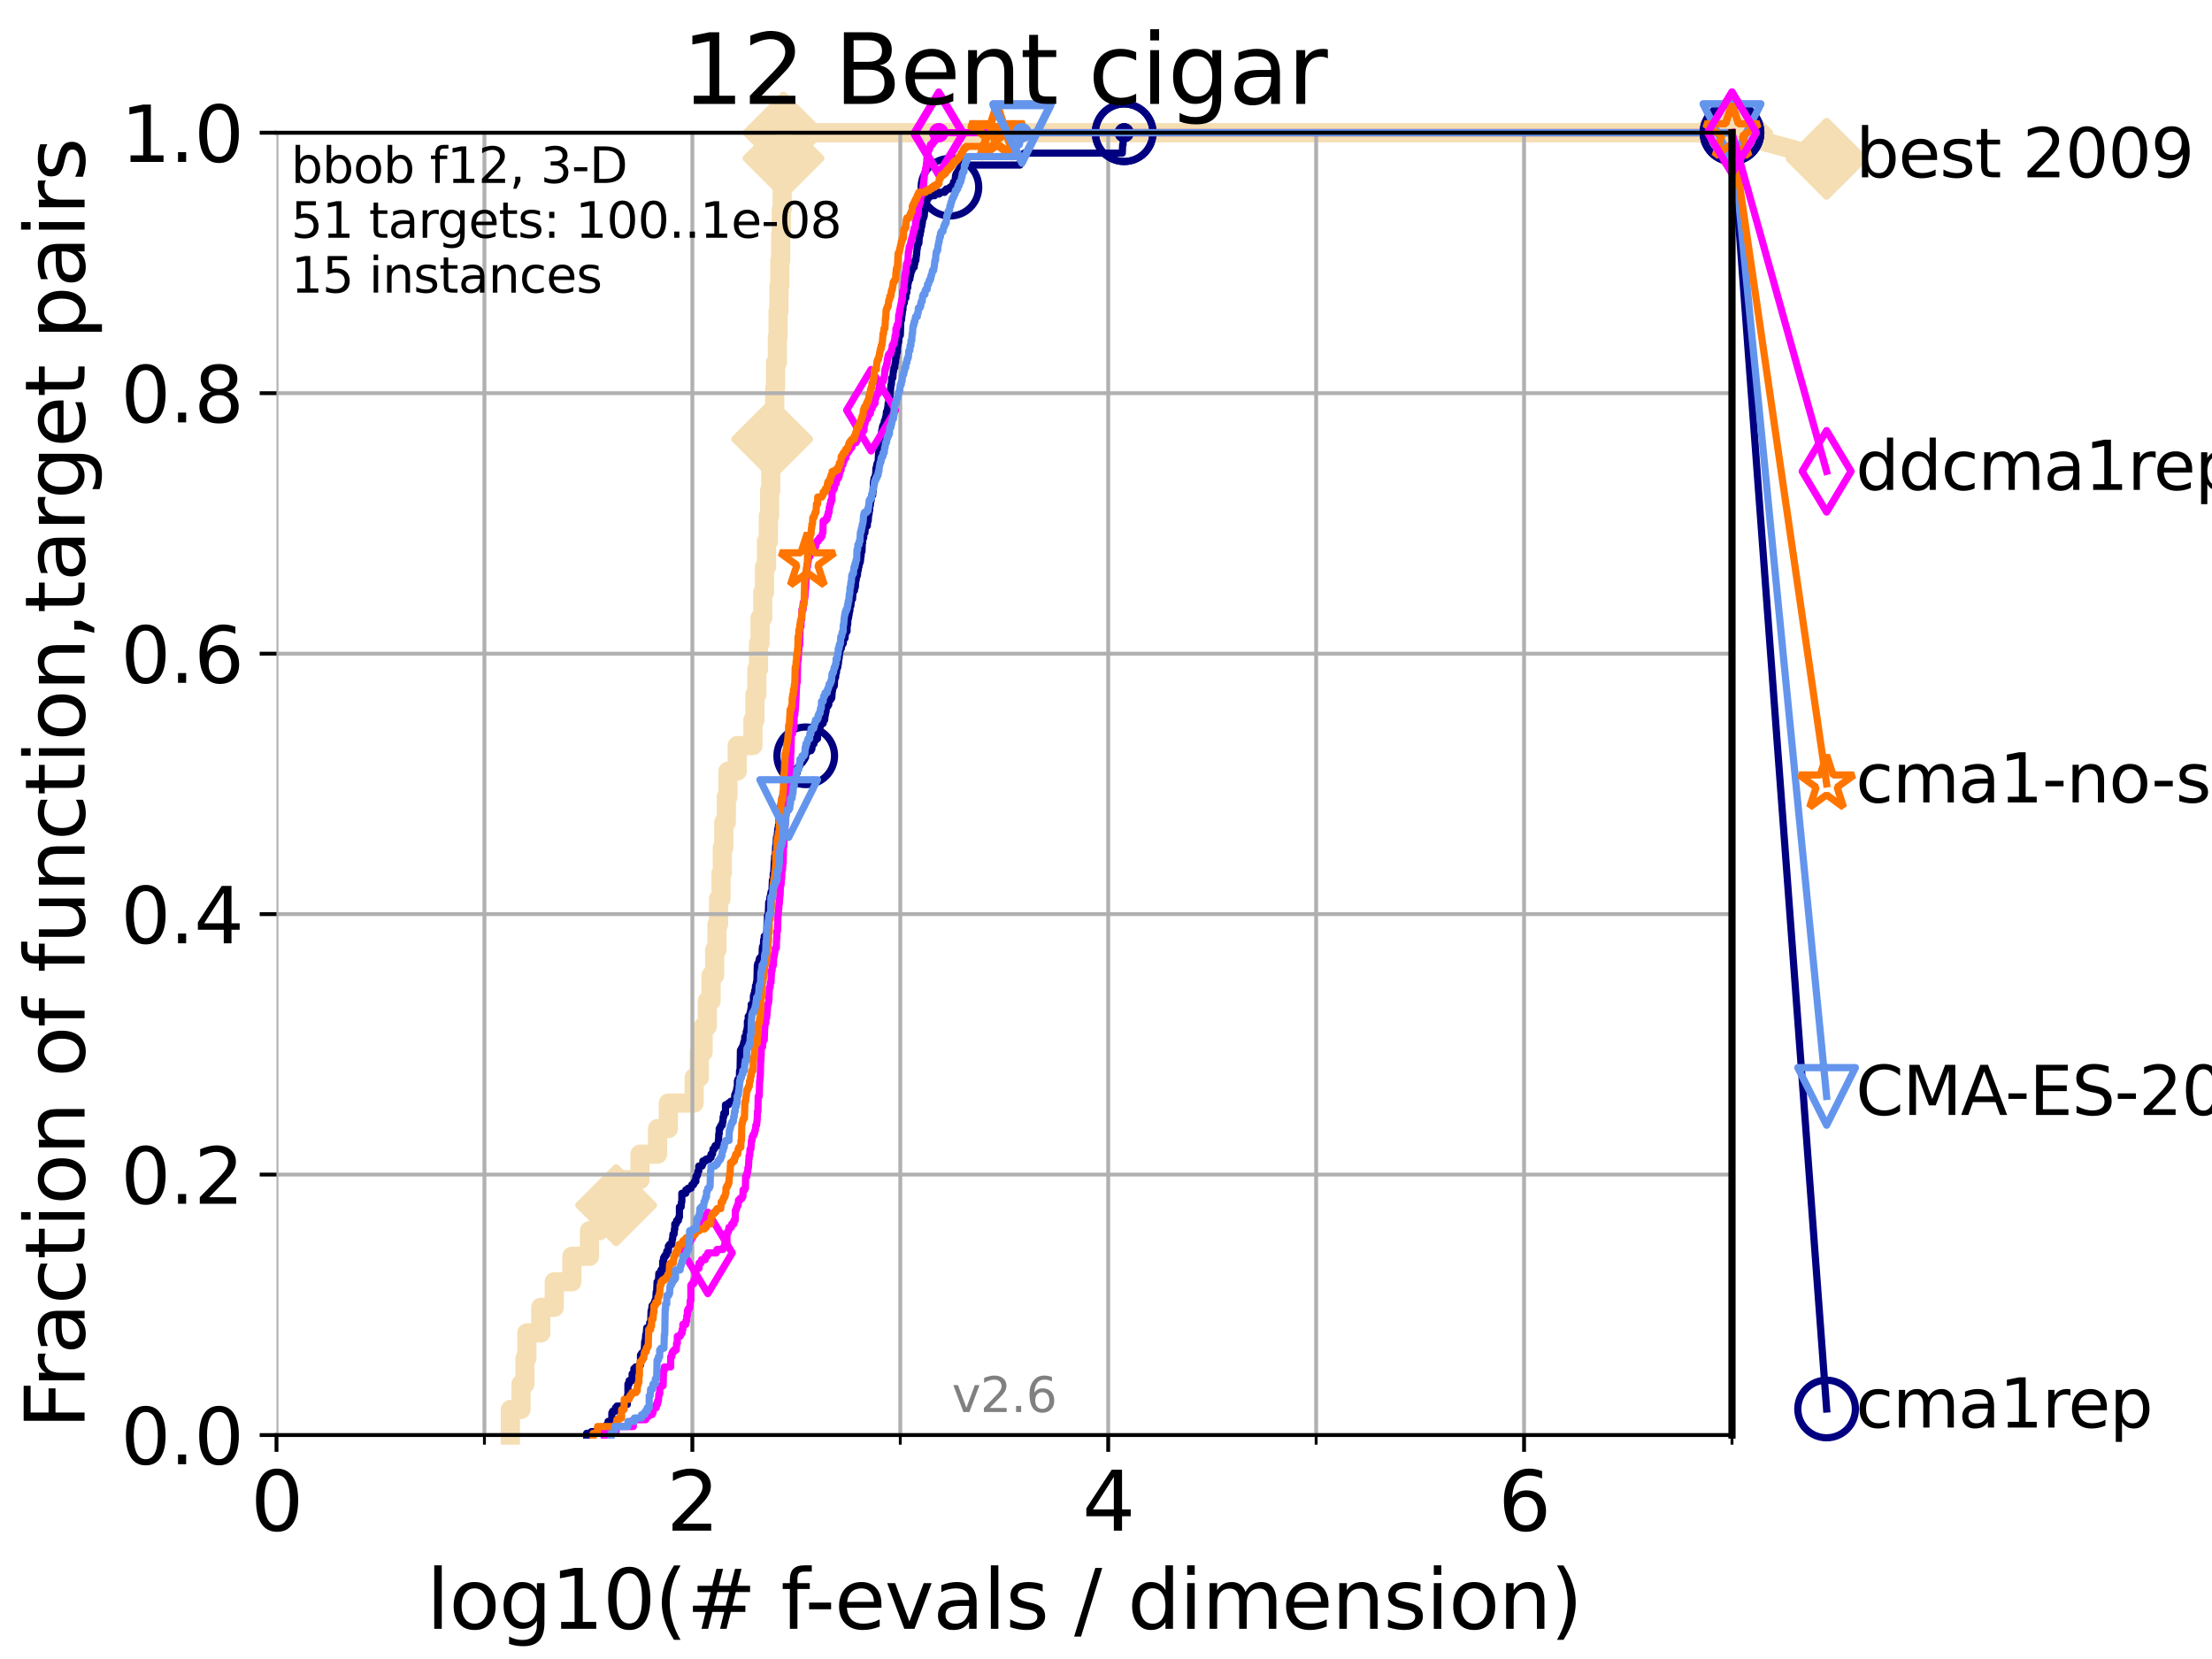 <?xml version="1.0" encoding="utf-8" standalone="no"?>
<!DOCTYPE svg PUBLIC "-//W3C//DTD SVG 1.1//EN"
  "http://www.w3.org/Graphics/SVG/1.1/DTD/svg11.dtd">
<svg xmlns:xlink="http://www.w3.org/1999/xlink" width="460.8pt" height="345.6pt" viewBox="0 0 460.8 345.6" xmlns="http://www.w3.org/2000/svg" version="1.1">
 <defs>
  <style type="text/css">*{stroke-linejoin: round; stroke-linecap: butt}</style>
 </defs>
 <g id="figure_1">
  <g id="patch_1">
   <path d="M 0 345.6 
L 460.8 345.6 
L 460.8 0 
L 0 0 
z
" style="fill: #ffffff"/>
  </g>
  <g id="axes_1">
   <g id="patch_2">
    <path d="M 57.6 298.944 
L 360.806 298.944 
L 360.806 27.648 
L 57.6 27.648 
z
" style="fill: #ffffff"/>
   </g>
   <g id="line2d_1">
    <path d="M 106.327 298.944 
L 106.327 293.624 
L 108.543 293.624 
L 108.543 288.305 
L 109.361 288.305 
L 109.361 282.985 
L 109.757 282.985 
L 109.757 277.666 
L 112.657 277.666 
L 112.657 272.346 
L 115.46 272.346 
L 115.46 267.027 
L 119.129 267.027 
L 119.129 261.707 
L 122.796 261.707 
L 122.796 256.388 
L 124.837 256.388 
L 124.837 251.068 
L 128.354 251.068 
L 128.354 245.749 
L 133.323 245.749 
L 133.323 240.429 
L 136.975 240.429 
L 136.975 235.11 
L 139.232 235.11 
L 139.232 229.79 
L 144.603 229.79 
L 144.603 224.471 
L 145.678 224.471 
L 145.678 219.151 
L 146.474 219.151 
L 146.474 213.832 
L 147.344 213.832 
L 147.344 208.512 
L 148.125 208.512 
L 148.125 203.192 
L 148.874 203.192 
L 148.874 197.873 
L 149.358 197.873 
L 149.358 192.553 
L 149.689 192.553 
L 149.689 187.234 
L 150.198 187.234 
L 150.198 181.914 
L 150.47 181.914 
L 150.47 176.595 
L 150.783 176.595 
L 150.783 171.275 
L 151.306 171.275 
L 151.306 165.956 
L 151.648 165.956 
L 151.648 160.636 
L 153.575 160.636 
L 153.575 155.317 
L 156.858 155.317 
L 156.858 149.997 
L 157.27 149.997 
L 157.27 144.678 
L 157.673 144.678 
L 157.673 139.358 
L 158.007 139.358 
L 158.007 134.039 
L 158.336 134.039 
L 158.336 128.719 
L 158.891 128.719 
L 158.891 123.4 
L 159.261 123.4 
L 159.261 118.08 
L 159.679 118.08 
L 159.679 112.76 
L 160.062 112.76 
L 160.062 107.441 
L 160.33 107.441 
L 160.33 102.121 
L 160.568 102.121 
L 160.568 96.802 
L 160.855 96.802 
L 160.855 91.482 
L 161.164 91.482 
L 161.164 86.163 
L 161.392 86.163 
L 161.392 80.843 
L 161.567 80.843 
L 161.567 75.524 
L 161.938 75.524 
L 161.938 70.204 
L 162.084 70.204 
L 162.084 64.885 
L 162.277 64.885 
L 162.277 59.565 
L 162.445 59.565 
L 162.445 54.246 
L 162.634 54.246 
L 162.634 48.926 
L 162.752 48.926 
L 162.752 43.607 
L 162.938 43.607 
L 162.938 38.287 
L 163.077 38.287 
L 163.077 32.968 
L 163.215 32.968 
L 163.215 27.648 
L 360.806 27.648 
" style="fill: none; stroke: #f5deb3; stroke-width: 4; stroke-linecap: square"/>
   </g>
   <g id="line2d_2">
    <defs>
     <path id="m200c8e9fae" d="M -0 7.778 
L 7.778 0 
L 0 -7.778 
L -7.778 -0 
z
" style="stroke: #f5deb3; stroke-width: 1.5; stroke-linejoin: miter"/>
    </defs>
    <g>
     <use xlink:href="#m200c8e9fae" x="128.354" y="251.068" style="fill: #f5deb3; stroke: #f5deb3; stroke-width: 1.5; stroke-linejoin: miter"/>
     <use xlink:href="#m200c8e9fae" x="160.855" y="91.482" style="fill: #f5deb3; stroke: #f5deb3; stroke-width: 1.5; stroke-linejoin: miter"/>
     <use xlink:href="#m200c8e9fae" x="163.215" y="32.968" style="fill: #f5deb3; stroke: #f5deb3; stroke-width: 1.5; stroke-linejoin: miter"/>
     <use xlink:href="#m200c8e9fae" x="163.215" y="27.648" style="fill: #f5deb3; stroke: #f5deb3; stroke-width: 1.5; stroke-linejoin: miter"/>
     <use xlink:href="#m200c8e9fae" x="360.806" y="27.648" style="fill: #f5deb3; stroke: #f5deb3; stroke-width: 1.5; stroke-linejoin: miter"/>
    </g>
   </g>
   <g id="line2d_3">
    <path style="fill: none; stroke: #f5deb3; stroke-width: 4; stroke-linecap: square"/>
    <g/>
   </g>
   <g id="line2d_4">
    <path d="M 360.806 27.648 
L 380.515 33.074 
" style="fill: none; stroke: #f5deb3; stroke-width: 4; stroke-linecap: square"/>
    <g>
     <use xlink:href="#m200c8e9fae" x="360.806" y="27.648" style="fill: #f5deb3; stroke: #f5deb3; stroke-width: 1.5; stroke-linejoin: miter"/>
     <use xlink:href="#m200c8e9fae" x="380.515" y="33.074" style="fill: #f5deb3; stroke: #f5deb3; stroke-width: 1.5; stroke-linejoin: miter"/>
    </g>
   </g>
   <g id="matplotlib.axis_1">
    <g id="xtick_1">
     <g id="line2d_5">
      <path d="M 57.6 298.944 
L 57.6 27.648 
" clip-path="url(#pd638b45b3b)" style="fill: none; stroke: #b0b0b0; stroke-width: 0.8; stroke-linecap: square"/>
     </g>
     <g id="line2d_6">
      <defs>
       <path id="m094eecda6e" d="M 0 0 
L 0 3.5 
" style="stroke: #000000; stroke-width: 0.8"/>
      </defs>
      <g>
       <use xlink:href="#m094eecda6e" x="57.6" y="298.944" style="stroke: #000000; stroke-width: 0.8"/>
      </g>
     </g>
     <g id="text_1">
      <!-- 0 -->
      <g transform="translate(52.192 318.861)scale(0.17 -0.17)">
       <defs>
        <path id="DejaVuSans-30" d="M 2034 4250 
Q 1547 4250 1301 3770 
Q 1056 3291 1056 2328 
Q 1056 1369 1301 889 
Q 1547 409 2034 409 
Q 2525 409 2770 889 
Q 3016 1369 3016 2328 
Q 3016 3291 2770 3770 
Q 2525 4250 2034 4250 
z
M 2034 4750 
Q 2819 4750 3233 4129 
Q 3647 3509 3647 2328 
Q 3647 1150 3233 529 
Q 2819 -91 2034 -91 
Q 1250 -91 836 529 
Q 422 1150 422 2328 
Q 422 3509 836 4129 
Q 1250 4750 2034 4750 
z
" transform="scale(0.016)"/>
       </defs>
       <use xlink:href="#DejaVuSans-30"/>
      </g>
     </g>
    </g>
    <g id="xtick_2">
     <g id="line2d_7">
      <path d="M 144.23 298.944 
L 144.23 27.648 
" clip-path="url(#pd638b45b3b)" style="fill: none; stroke: #b0b0b0; stroke-width: 0.8; stroke-linecap: square"/>
     </g>
     <g id="line2d_8">
      <g>
       <use xlink:href="#m094eecda6e" x="144.23" y="298.944" style="stroke: #000000; stroke-width: 0.8"/>
      </g>
     </g>
     <g id="text_2">
      <!-- 2 -->
      <g transform="translate(138.822 318.861)scale(0.17 -0.17)">
       <defs>
        <path id="DejaVuSans-32" d="M 1228 531 
L 3431 531 
L 3431 0 
L 469 0 
L 469 531 
Q 828 903 1448 1529 
Q 2069 2156 2228 2338 
Q 2531 2678 2651 2914 
Q 2772 3150 2772 3378 
Q 2772 3750 2511 3984 
Q 2250 4219 1831 4219 
Q 1534 4219 1204 4116 
Q 875 4013 500 3803 
L 500 4441 
Q 881 4594 1212 4672 
Q 1544 4750 1819 4750 
Q 2544 4750 2975 4387 
Q 3406 4025 3406 3419 
Q 3406 3131 3298 2873 
Q 3191 2616 2906 2266 
Q 2828 2175 2409 1742 
Q 1991 1309 1228 531 
z
" transform="scale(0.016)"/>
       </defs>
       <use xlink:href="#DejaVuSans-32"/>
      </g>
     </g>
    </g>
    <g id="xtick_3">
     <g id="line2d_9">
      <path d="M 230.861 298.944 
L 230.861 27.648 
" clip-path="url(#pd638b45b3b)" style="fill: none; stroke: #b0b0b0; stroke-width: 0.8; stroke-linecap: square"/>
     </g>
     <g id="line2d_10">
      <g>
       <use xlink:href="#m094eecda6e" x="230.861" y="298.944" style="stroke: #000000; stroke-width: 0.8"/>
      </g>
     </g>
     <g id="text_3">
      <!-- 4 -->
      <g transform="translate(225.453 318.861)scale(0.17 -0.17)">
       <defs>
        <path id="DejaVuSans-34" d="M 2419 4116 
L 825 1625 
L 2419 1625 
L 2419 4116 
z
M 2253 4666 
L 3047 4666 
L 3047 1625 
L 3713 1625 
L 3713 1100 
L 3047 1100 
L 3047 0 
L 2419 0 
L 2419 1100 
L 313 1100 
L 313 1709 
L 2253 4666 
z
" transform="scale(0.016)"/>
       </defs>
       <use xlink:href="#DejaVuSans-34"/>
      </g>
     </g>
    </g>
    <g id="xtick_4">
     <g id="line2d_11">
      <path d="M 317.491 298.944 
L 317.491 27.648 
" clip-path="url(#pd638b45b3b)" style="fill: none; stroke: #b0b0b0; stroke-width: 0.8; stroke-linecap: square"/>
     </g>
     <g id="line2d_12">
      <g>
       <use xlink:href="#m094eecda6e" x="317.491" y="298.944" style="stroke: #000000; stroke-width: 0.8"/>
      </g>
     </g>
     <g id="text_4">
      <!-- 6 -->
      <g transform="translate(312.083 318.861)scale(0.17 -0.17)">
       <defs>
        <path id="DejaVuSans-36" d="M 2113 2584 
Q 1688 2584 1439 2293 
Q 1191 2003 1191 1497 
Q 1191 994 1439 701 
Q 1688 409 2113 409 
Q 2538 409 2786 701 
Q 3034 994 3034 1497 
Q 3034 2003 2786 2293 
Q 2538 2584 2113 2584 
z
M 3366 4563 
L 3366 3988 
Q 3128 4100 2886 4159 
Q 2644 4219 2406 4219 
Q 1781 4219 1451 3797 
Q 1122 3375 1075 2522 
Q 1259 2794 1537 2939 
Q 1816 3084 2150 3084 
Q 2853 3084 3261 2657 
Q 3669 2231 3669 1497 
Q 3669 778 3244 343 
Q 2819 -91 2113 -91 
Q 1303 -91 875 529 
Q 447 1150 447 2328 
Q 447 3434 972 4092 
Q 1497 4750 2381 4750 
Q 2619 4750 2861 4703 
Q 3103 4656 3366 4563 
z
" transform="scale(0.016)"/>
       </defs>
       <use xlink:href="#DejaVuSans-36"/>
      </g>
     </g>
    </g>
    <g id="xtick_5">
     <g id="line2d_13">
      <path d="M 100.915 298.944 
L 100.915 27.648 
" clip-path="url(#pd638b45b3b)" style="fill: none; stroke: #b0b0b0; stroke-width: 0.8; stroke-linecap: square"/>
     </g>
     <g id="line2d_14">
      <defs>
       <path id="me449d06cac" d="M 0 0 
L 0 2 
" style="stroke: #000000; stroke-width: 0.6"/>
      </defs>
      <g>
       <use xlink:href="#me449d06cac" x="100.915" y="298.944" style="stroke: #000000; stroke-width: 0.6"/>
      </g>
     </g>
    </g>
    <g id="xtick_6">
     <g id="line2d_15">
      <path d="M 187.546 298.944 
L 187.546 27.648 
" clip-path="url(#pd638b45b3b)" style="fill: none; stroke: #b0b0b0; stroke-width: 0.8; stroke-linecap: square"/>
     </g>
     <g id="line2d_16">
      <g>
       <use xlink:href="#me449d06cac" x="187.546" y="298.944" style="stroke: #000000; stroke-width: 0.6"/>
      </g>
     </g>
    </g>
    <g id="xtick_7">
     <g id="line2d_17">
      <path d="M 274.176 298.944 
L 274.176 27.648 
" clip-path="url(#pd638b45b3b)" style="fill: none; stroke: #b0b0b0; stroke-width: 0.8; stroke-linecap: square"/>
     </g>
     <g id="line2d_18">
      <g>
       <use xlink:href="#me449d06cac" x="274.176" y="298.944" style="stroke: #000000; stroke-width: 0.6"/>
      </g>
     </g>
    </g>
    <g id="xtick_8">
     <g id="line2d_19">
      <path d="M 360.806 298.944 
L 360.806 27.648 
" clip-path="url(#pd638b45b3b)" style="fill: none; stroke: #b0b0b0; stroke-width: 0.8; stroke-linecap: square"/>
     </g>
     <g id="line2d_20">
      <g>
       <use xlink:href="#me449d06cac" x="360.806" y="298.944" style="stroke: #000000; stroke-width: 0.6"/>
      </g>
     </g>
    </g>
    <g id="text_5">
     <!-- log10(# f-evals / dimension) -->
     <g transform="translate(88.823 339.314)scale(0.17 -0.17)">
      <defs>
       <path id="DejaVuSans-6c" d="M 603 4863 
L 1178 4863 
L 1178 0 
L 603 0 
L 603 4863 
z
" transform="scale(0.016)"/>
       <path id="DejaVuSans-6f" d="M 1959 3097 
Q 1497 3097 1228 2736 
Q 959 2375 959 1747 
Q 959 1119 1226 758 
Q 1494 397 1959 397 
Q 2419 397 2687 759 
Q 2956 1122 2956 1747 
Q 2956 2369 2687 2733 
Q 2419 3097 1959 3097 
z
M 1959 3584 
Q 2709 3584 3137 3096 
Q 3566 2609 3566 1747 
Q 3566 888 3137 398 
Q 2709 -91 1959 -91 
Q 1206 -91 779 398 
Q 353 888 353 1747 
Q 353 2609 779 3096 
Q 1206 3584 1959 3584 
z
" transform="scale(0.016)"/>
       <path id="DejaVuSans-67" d="M 2906 1791 
Q 2906 2416 2648 2759 
Q 2391 3103 1925 3103 
Q 1463 3103 1205 2759 
Q 947 2416 947 1791 
Q 947 1169 1205 825 
Q 1463 481 1925 481 
Q 2391 481 2648 825 
Q 2906 1169 2906 1791 
z
M 3481 434 
Q 3481 -459 3084 -895 
Q 2688 -1331 1869 -1331 
Q 1566 -1331 1297 -1286 
Q 1028 -1241 775 -1147 
L 775 -588 
Q 1028 -725 1275 -790 
Q 1522 -856 1778 -856 
Q 2344 -856 2625 -561 
Q 2906 -266 2906 331 
L 2906 616 
Q 2728 306 2450 153 
Q 2172 0 1784 0 
Q 1141 0 747 490 
Q 353 981 353 1791 
Q 353 2603 747 3093 
Q 1141 3584 1784 3584 
Q 2172 3584 2450 3431 
Q 2728 3278 2906 2969 
L 2906 3500 
L 3481 3500 
L 3481 434 
z
" transform="scale(0.016)"/>
       <path id="DejaVuSans-31" d="M 794 531 
L 1825 531 
L 1825 4091 
L 703 3866 
L 703 4441 
L 1819 4666 
L 2450 4666 
L 2450 531 
L 3481 531 
L 3481 0 
L 794 0 
L 794 531 
z
" transform="scale(0.016)"/>
       <path id="DejaVuSans-28" d="M 1984 4856 
Q 1566 4138 1362 3434 
Q 1159 2731 1159 2009 
Q 1159 1288 1364 580 
Q 1569 -128 1984 -844 
L 1484 -844 
Q 1016 -109 783 600 
Q 550 1309 550 2009 
Q 550 2706 781 3412 
Q 1013 4119 1484 4856 
L 1984 4856 
z
" transform="scale(0.016)"/>
       <path id="DejaVuSans-23" d="M 3272 2816 
L 2363 2816 
L 2100 1772 
L 3016 1772 
L 3272 2816 
z
M 2803 4594 
L 2478 3297 
L 3391 3297 
L 3719 4594 
L 4219 4594 
L 3897 3297 
L 4872 3297 
L 4872 2816 
L 3775 2816 
L 3519 1772 
L 4513 1772 
L 4513 1294 
L 3397 1294 
L 3072 0 
L 2572 0 
L 2894 1294 
L 1978 1294 
L 1656 0 
L 1153 0 
L 1478 1294 
L 494 1294 
L 494 1772 
L 1594 1772 
L 1856 2816 
L 850 2816 
L 850 3297 
L 1978 3297 
L 2297 4594 
L 2803 4594 
z
" transform="scale(0.016)"/>
       <path id="DejaVuSans-20" transform="scale(0.016)"/>
       <path id="DejaVuSans-66" d="M 2375 4863 
L 2375 4384 
L 1825 4384 
Q 1516 4384 1395 4259 
Q 1275 4134 1275 3809 
L 1275 3500 
L 2222 3500 
L 2222 3053 
L 1275 3053 
L 1275 0 
L 697 0 
L 697 3053 
L 147 3053 
L 147 3500 
L 697 3500 
L 697 3744 
Q 697 4328 969 4595 
Q 1241 4863 1831 4863 
L 2375 4863 
z
" transform="scale(0.016)"/>
       <path id="DejaVuSans-2d" d="M 313 2009 
L 1997 2009 
L 1997 1497 
L 313 1497 
L 313 2009 
z
" transform="scale(0.016)"/>
       <path id="DejaVuSans-65" d="M 3597 1894 
L 3597 1613 
L 953 1613 
Q 991 1019 1311 708 
Q 1631 397 2203 397 
Q 2534 397 2845 478 
Q 3156 559 3463 722 
L 3463 178 
Q 3153 47 2828 -22 
Q 2503 -91 2169 -91 
Q 1331 -91 842 396 
Q 353 884 353 1716 
Q 353 2575 817 3079 
Q 1281 3584 2069 3584 
Q 2775 3584 3186 3129 
Q 3597 2675 3597 1894 
z
M 3022 2063 
Q 3016 2534 2758 2815 
Q 2500 3097 2075 3097 
Q 1594 3097 1305 2825 
Q 1016 2553 972 2059 
L 3022 2063 
z
" transform="scale(0.016)"/>
       <path id="DejaVuSans-76" d="M 191 3500 
L 800 3500 
L 1894 563 
L 2988 3500 
L 3597 3500 
L 2284 0 
L 1503 0 
L 191 3500 
z
" transform="scale(0.016)"/>
       <path id="DejaVuSans-61" d="M 2194 1759 
Q 1497 1759 1228 1600 
Q 959 1441 959 1056 
Q 959 750 1161 570 
Q 1363 391 1709 391 
Q 2188 391 2477 730 
Q 2766 1069 2766 1631 
L 2766 1759 
L 2194 1759 
z
M 3341 1997 
L 3341 0 
L 2766 0 
L 2766 531 
Q 2569 213 2275 61 
Q 1981 -91 1556 -91 
Q 1019 -91 701 211 
Q 384 513 384 1019 
Q 384 1609 779 1909 
Q 1175 2209 1959 2209 
L 2766 2209 
L 2766 2266 
Q 2766 2663 2505 2880 
Q 2244 3097 1772 3097 
Q 1472 3097 1187 3025 
Q 903 2953 641 2809 
L 641 3341 
Q 956 3463 1253 3523 
Q 1550 3584 1831 3584 
Q 2591 3584 2966 3190 
Q 3341 2797 3341 1997 
z
" transform="scale(0.016)"/>
       <path id="DejaVuSans-73" d="M 2834 3397 
L 2834 2853 
Q 2591 2978 2328 3040 
Q 2066 3103 1784 3103 
Q 1356 3103 1142 2972 
Q 928 2841 928 2578 
Q 928 2378 1081 2264 
Q 1234 2150 1697 2047 
L 1894 2003 
Q 2506 1872 2764 1633 
Q 3022 1394 3022 966 
Q 3022 478 2636 193 
Q 2250 -91 1575 -91 
Q 1294 -91 989 -36 
Q 684 19 347 128 
L 347 722 
Q 666 556 975 473 
Q 1284 391 1588 391 
Q 1994 391 2212 530 
Q 2431 669 2431 922 
Q 2431 1156 2273 1281 
Q 2116 1406 1581 1522 
L 1381 1569 
Q 847 1681 609 1914 
Q 372 2147 372 2553 
Q 372 3047 722 3315 
Q 1072 3584 1716 3584 
Q 2034 3584 2315 3537 
Q 2597 3491 2834 3397 
z
" transform="scale(0.016)"/>
       <path id="DejaVuSans-2f" d="M 1625 4666 
L 2156 4666 
L 531 -594 
L 0 -594 
L 1625 4666 
z
" transform="scale(0.016)"/>
       <path id="DejaVuSans-64" d="M 2906 2969 
L 2906 4863 
L 3481 4863 
L 3481 0 
L 2906 0 
L 2906 525 
Q 2725 213 2448 61 
Q 2172 -91 1784 -91 
Q 1150 -91 751 415 
Q 353 922 353 1747 
Q 353 2572 751 3078 
Q 1150 3584 1784 3584 
Q 2172 3584 2448 3432 
Q 2725 3281 2906 2969 
z
M 947 1747 
Q 947 1113 1208 752 
Q 1469 391 1925 391 
Q 2381 391 2643 752 
Q 2906 1113 2906 1747 
Q 2906 2381 2643 2742 
Q 2381 3103 1925 3103 
Q 1469 3103 1208 2742 
Q 947 2381 947 1747 
z
" transform="scale(0.016)"/>
       <path id="DejaVuSans-69" d="M 603 3500 
L 1178 3500 
L 1178 0 
L 603 0 
L 603 3500 
z
M 603 4863 
L 1178 4863 
L 1178 4134 
L 603 4134 
L 603 4863 
z
" transform="scale(0.016)"/>
       <path id="DejaVuSans-6d" d="M 3328 2828 
Q 3544 3216 3844 3400 
Q 4144 3584 4550 3584 
Q 5097 3584 5394 3201 
Q 5691 2819 5691 2113 
L 5691 0 
L 5113 0 
L 5113 2094 
Q 5113 2597 4934 2840 
Q 4756 3084 4391 3084 
Q 3944 3084 3684 2787 
Q 3425 2491 3425 1978 
L 3425 0 
L 2847 0 
L 2847 2094 
Q 2847 2600 2669 2842 
Q 2491 3084 2119 3084 
Q 1678 3084 1418 2786 
Q 1159 2488 1159 1978 
L 1159 0 
L 581 0 
L 581 3500 
L 1159 3500 
L 1159 2956 
Q 1356 3278 1631 3431 
Q 1906 3584 2284 3584 
Q 2666 3584 2933 3390 
Q 3200 3197 3328 2828 
z
" transform="scale(0.016)"/>
       <path id="DejaVuSans-6e" d="M 3513 2113 
L 3513 0 
L 2938 0 
L 2938 2094 
Q 2938 2591 2744 2837 
Q 2550 3084 2163 3084 
Q 1697 3084 1428 2787 
Q 1159 2491 1159 1978 
L 1159 0 
L 581 0 
L 581 3500 
L 1159 3500 
L 1159 2956 
Q 1366 3272 1645 3428 
Q 1925 3584 2291 3584 
Q 2894 3584 3203 3211 
Q 3513 2838 3513 2113 
z
" transform="scale(0.016)"/>
       <path id="DejaVuSans-29" d="M 513 4856 
L 1013 4856 
Q 1481 4119 1714 3412 
Q 1947 2706 1947 2009 
Q 1947 1309 1714 600 
Q 1481 -109 1013 -844 
L 513 -844 
Q 928 -128 1133 580 
Q 1338 1288 1338 2009 
Q 1338 2731 1133 3434 
Q 928 4138 513 4856 
z
" transform="scale(0.016)"/>
      </defs>
      <use xlink:href="#DejaVuSans-6c"/>
      <use xlink:href="#DejaVuSans-6f" x="27.783"/>
      <use xlink:href="#DejaVuSans-67" x="88.965"/>
      <use xlink:href="#DejaVuSans-31" x="152.441"/>
      <use xlink:href="#DejaVuSans-30" x="216.064"/>
      <use xlink:href="#DejaVuSans-28" x="279.688"/>
      <use xlink:href="#DejaVuSans-23" x="318.701"/>
      <use xlink:href="#DejaVuSans-20" x="402.49"/>
      <use xlink:href="#DejaVuSans-66" x="434.277"/>
      <use xlink:href="#DejaVuSans-2d" x="463.982"/>
      <use xlink:href="#DejaVuSans-65" x="500.066"/>
      <use xlink:href="#DejaVuSans-76" x="561.59"/>
      <use xlink:href="#DejaVuSans-61" x="620.77"/>
      <use xlink:href="#DejaVuSans-6c" x="682.049"/>
      <use xlink:href="#DejaVuSans-73" x="709.832"/>
      <use xlink:href="#DejaVuSans-20" x="761.932"/>
      <use xlink:href="#DejaVuSans-2f" x="793.719"/>
      <use xlink:href="#DejaVuSans-20" x="827.41"/>
      <use xlink:href="#DejaVuSans-64" x="859.197"/>
      <use xlink:href="#DejaVuSans-69" x="922.674"/>
      <use xlink:href="#DejaVuSans-6d" x="950.457"/>
      <use xlink:href="#DejaVuSans-65" x="1047.869"/>
      <use xlink:href="#DejaVuSans-6e" x="1109.393"/>
      <use xlink:href="#DejaVuSans-73" x="1172.771"/>
      <use xlink:href="#DejaVuSans-69" x="1224.871"/>
      <use xlink:href="#DejaVuSans-6f" x="1252.654"/>
      <use xlink:href="#DejaVuSans-6e" x="1313.836"/>
      <use xlink:href="#DejaVuSans-29" x="1377.215"/>
     </g>
    </g>
   </g>
   <g id="matplotlib.axis_2">
    <g id="ytick_1">
     <g id="line2d_21">
      <path d="M 57.6 298.944 
L 360.806 298.944 
" clip-path="url(#pd638b45b3b)" style="fill: none; stroke: #b0b0b0; stroke-width: 0.8; stroke-linecap: square"/>
     </g>
     <g id="line2d_22">
      <defs>
       <path id="m11ea63f6f6" d="M 0 0 
L -3.5 0 
" style="stroke: #000000; stroke-width: 0.8"/>
      </defs>
      <g>
       <use xlink:href="#m11ea63f6f6" x="57.6" y="298.944" style="stroke: #000000; stroke-width: 0.8"/>
      </g>
     </g>
     <g id="text_6">
      <!-- 0.0 -->
      <g transform="translate(25.155 305.023)scale(0.16 -0.16)">
       <defs>
        <path id="DejaVuSans-2e" d="M 684 794 
L 1344 794 
L 1344 0 
L 684 0 
L 684 794 
z
" transform="scale(0.016)"/>
       </defs>
       <use xlink:href="#DejaVuSans-30"/>
       <use xlink:href="#DejaVuSans-2e" x="63.623"/>
       <use xlink:href="#DejaVuSans-30" x="95.41"/>
      </g>
     </g>
    </g>
    <g id="ytick_2">
     <g id="line2d_23">
      <path d="M 57.6 244.685 
L 360.806 244.685 
" clip-path="url(#pd638b45b3b)" style="fill: none; stroke: #b0b0b0; stroke-width: 0.8; stroke-linecap: square"/>
     </g>
     <g id="line2d_24">
      <g>
       <use xlink:href="#m11ea63f6f6" x="57.6" y="244.685" style="stroke: #000000; stroke-width: 0.8"/>
      </g>
     </g>
     <g id="text_7">
      <!-- 0.2 -->
      <g transform="translate(25.155 250.764)scale(0.16 -0.16)">
       <use xlink:href="#DejaVuSans-30"/>
       <use xlink:href="#DejaVuSans-2e" x="63.623"/>
       <use xlink:href="#DejaVuSans-32" x="95.41"/>
      </g>
     </g>
    </g>
    <g id="ytick_3">
     <g id="line2d_25">
      <path d="M 57.6 190.426 
L 360.806 190.426 
" clip-path="url(#pd638b45b3b)" style="fill: none; stroke: #b0b0b0; stroke-width: 0.8; stroke-linecap: square"/>
     </g>
     <g id="line2d_26">
      <g>
       <use xlink:href="#m11ea63f6f6" x="57.6" y="190.426" style="stroke: #000000; stroke-width: 0.8"/>
      </g>
     </g>
     <g id="text_8">
      <!-- 0.4 -->
      <g transform="translate(25.155 196.504)scale(0.16 -0.16)">
       <use xlink:href="#DejaVuSans-30"/>
       <use xlink:href="#DejaVuSans-2e" x="63.623"/>
       <use xlink:href="#DejaVuSans-34" x="95.41"/>
      </g>
     </g>
    </g>
    <g id="ytick_4">
     <g id="line2d_27">
      <path d="M 57.6 136.166 
L 360.806 136.166 
" clip-path="url(#pd638b45b3b)" style="fill: none; stroke: #b0b0b0; stroke-width: 0.8; stroke-linecap: square"/>
     </g>
     <g id="line2d_28">
      <g>
       <use xlink:href="#m11ea63f6f6" x="57.6" y="136.166" style="stroke: #000000; stroke-width: 0.8"/>
      </g>
     </g>
     <g id="text_9">
      <!-- 0.6 -->
      <g transform="translate(25.155 142.245)scale(0.16 -0.16)">
       <use xlink:href="#DejaVuSans-30"/>
       <use xlink:href="#DejaVuSans-2e" x="63.623"/>
       <use xlink:href="#DejaVuSans-36" x="95.41"/>
      </g>
     </g>
    </g>
    <g id="ytick_5">
     <g id="line2d_29">
      <path d="M 57.6 81.907 
L 360.806 81.907 
" clip-path="url(#pd638b45b3b)" style="fill: none; stroke: #b0b0b0; stroke-width: 0.8; stroke-linecap: square"/>
     </g>
     <g id="line2d_30">
      <g>
       <use xlink:href="#m11ea63f6f6" x="57.6" y="81.907" style="stroke: #000000; stroke-width: 0.8"/>
      </g>
     </g>
     <g id="text_10">
      <!-- 0.8 -->
      <g transform="translate(25.155 87.986)scale(0.16 -0.16)">
       <defs>
        <path id="DejaVuSans-38" d="M 2034 2216 
Q 1584 2216 1326 1975 
Q 1069 1734 1069 1313 
Q 1069 891 1326 650 
Q 1584 409 2034 409 
Q 2484 409 2743 651 
Q 3003 894 3003 1313 
Q 3003 1734 2745 1975 
Q 2488 2216 2034 2216 
z
M 1403 2484 
Q 997 2584 770 2862 
Q 544 3141 544 3541 
Q 544 4100 942 4425 
Q 1341 4750 2034 4750 
Q 2731 4750 3128 4425 
Q 3525 4100 3525 3541 
Q 3525 3141 3298 2862 
Q 3072 2584 2669 2484 
Q 3125 2378 3379 2068 
Q 3634 1759 3634 1313 
Q 3634 634 3220 271 
Q 2806 -91 2034 -91 
Q 1263 -91 848 271 
Q 434 634 434 1313 
Q 434 1759 690 2068 
Q 947 2378 1403 2484 
z
M 1172 3481 
Q 1172 3119 1398 2916 
Q 1625 2713 2034 2713 
Q 2441 2713 2670 2916 
Q 2900 3119 2900 3481 
Q 2900 3844 2670 4047 
Q 2441 4250 2034 4250 
Q 1625 4250 1398 4047 
Q 1172 3844 1172 3481 
z
" transform="scale(0.016)"/>
       </defs>
       <use xlink:href="#DejaVuSans-30"/>
       <use xlink:href="#DejaVuSans-2e" x="63.623"/>
       <use xlink:href="#DejaVuSans-38" x="95.41"/>
      </g>
     </g>
    </g>
    <g id="ytick_6">
     <g id="line2d_31">
      <path d="M 57.6 27.648 
L 360.806 27.648 
" clip-path="url(#pd638b45b3b)" style="fill: none; stroke: #b0b0b0; stroke-width: 0.8; stroke-linecap: square"/>
     </g>
     <g id="line2d_32">
      <g>
       <use xlink:href="#m11ea63f6f6" x="57.6" y="27.648" style="stroke: #000000; stroke-width: 0.8"/>
      </g>
     </g>
     <g id="text_11">
      <!-- 1.0 -->
      <g transform="translate(25.155 33.727)scale(0.16 -0.16)">
       <use xlink:href="#DejaVuSans-31"/>
       <use xlink:href="#DejaVuSans-2e" x="63.623"/>
       <use xlink:href="#DejaVuSans-30" x="95.41"/>
      </g>
     </g>
    </g>
    <g id="text_12">
     <!-- Fraction of function,target pairs -->
     <g transform="translate(17.62 297.681)rotate(-90)scale(0.17 -0.17)">
      <defs>
       <path id="DejaVuSans-46" d="M 628 4666 
L 3309 4666 
L 3309 4134 
L 1259 4134 
L 1259 2759 
L 3109 2759 
L 3109 2228 
L 1259 2228 
L 1259 0 
L 628 0 
L 628 4666 
z
" transform="scale(0.016)"/>
       <path id="DejaVuSans-72" d="M 2631 2963 
Q 2534 3019 2420 3045 
Q 2306 3072 2169 3072 
Q 1681 3072 1420 2755 
Q 1159 2438 1159 1844 
L 1159 0 
L 581 0 
L 581 3500 
L 1159 3500 
L 1159 2956 
Q 1341 3275 1631 3429 
Q 1922 3584 2338 3584 
Q 2397 3584 2469 3576 
Q 2541 3569 2628 3553 
L 2631 2963 
z
" transform="scale(0.016)"/>
       <path id="DejaVuSans-63" d="M 3122 3366 
L 3122 2828 
Q 2878 2963 2633 3030 
Q 2388 3097 2138 3097 
Q 1578 3097 1268 2742 
Q 959 2388 959 1747 
Q 959 1106 1268 751 
Q 1578 397 2138 397 
Q 2388 397 2633 464 
Q 2878 531 3122 666 
L 3122 134 
Q 2881 22 2623 -34 
Q 2366 -91 2075 -91 
Q 1284 -91 818 406 
Q 353 903 353 1747 
Q 353 2603 823 3093 
Q 1294 3584 2113 3584 
Q 2378 3584 2631 3529 
Q 2884 3475 3122 3366 
z
" transform="scale(0.016)"/>
       <path id="DejaVuSans-74" d="M 1172 4494 
L 1172 3500 
L 2356 3500 
L 2356 3053 
L 1172 3053 
L 1172 1153 
Q 1172 725 1289 603 
Q 1406 481 1766 481 
L 2356 481 
L 2356 0 
L 1766 0 
Q 1100 0 847 248 
Q 594 497 594 1153 
L 594 3053 
L 172 3053 
L 172 3500 
L 594 3500 
L 594 4494 
L 1172 4494 
z
" transform="scale(0.016)"/>
       <path id="DejaVuSans-75" d="M 544 1381 
L 544 3500 
L 1119 3500 
L 1119 1403 
Q 1119 906 1312 657 
Q 1506 409 1894 409 
Q 2359 409 2629 706 
Q 2900 1003 2900 1516 
L 2900 3500 
L 3475 3500 
L 3475 0 
L 2900 0 
L 2900 538 
Q 2691 219 2414 64 
Q 2138 -91 1772 -91 
Q 1169 -91 856 284 
Q 544 659 544 1381 
z
M 1991 3584 
L 1991 3584 
z
" transform="scale(0.016)"/>
       <path id="DejaVuSans-2c" d="M 750 794 
L 1409 794 
L 1409 256 
L 897 -744 
L 494 -744 
L 750 256 
L 750 794 
z
" transform="scale(0.016)"/>
       <path id="DejaVuSans-70" d="M 1159 525 
L 1159 -1331 
L 581 -1331 
L 581 3500 
L 1159 3500 
L 1159 2969 
Q 1341 3281 1617 3432 
Q 1894 3584 2278 3584 
Q 2916 3584 3314 3078 
Q 3713 2572 3713 1747 
Q 3713 922 3314 415 
Q 2916 -91 2278 -91 
Q 1894 -91 1617 61 
Q 1341 213 1159 525 
z
M 3116 1747 
Q 3116 2381 2855 2742 
Q 2594 3103 2138 3103 
Q 1681 3103 1420 2742 
Q 1159 2381 1159 1747 
Q 1159 1113 1420 752 
Q 1681 391 2138 391 
Q 2594 391 2855 752 
Q 3116 1113 3116 1747 
z
" transform="scale(0.016)"/>
      </defs>
      <use xlink:href="#DejaVuSans-46"/>
      <use xlink:href="#DejaVuSans-72" x="50.27"/>
      <use xlink:href="#DejaVuSans-61" x="91.383"/>
      <use xlink:href="#DejaVuSans-63" x="152.662"/>
      <use xlink:href="#DejaVuSans-74" x="207.643"/>
      <use xlink:href="#DejaVuSans-69" x="246.852"/>
      <use xlink:href="#DejaVuSans-6f" x="274.635"/>
      <use xlink:href="#DejaVuSans-6e" x="335.816"/>
      <use xlink:href="#DejaVuSans-20" x="399.195"/>
      <use xlink:href="#DejaVuSans-6f" x="430.982"/>
      <use xlink:href="#DejaVuSans-66" x="492.164"/>
      <use xlink:href="#DejaVuSans-20" x="527.369"/>
      <use xlink:href="#DejaVuSans-66" x="559.156"/>
      <use xlink:href="#DejaVuSans-75" x="594.361"/>
      <use xlink:href="#DejaVuSans-6e" x="657.74"/>
      <use xlink:href="#DejaVuSans-63" x="721.119"/>
      <use xlink:href="#DejaVuSans-74" x="776.1"/>
      <use xlink:href="#DejaVuSans-69" x="815.309"/>
      <use xlink:href="#DejaVuSans-6f" x="843.092"/>
      <use xlink:href="#DejaVuSans-6e" x="904.273"/>
      <use xlink:href="#DejaVuSans-2c" x="967.652"/>
      <use xlink:href="#DejaVuSans-74" x="999.439"/>
      <use xlink:href="#DejaVuSans-61" x="1038.648"/>
      <use xlink:href="#DejaVuSans-72" x="1099.928"/>
      <use xlink:href="#DejaVuSans-67" x="1139.291"/>
      <use xlink:href="#DejaVuSans-65" x="1202.768"/>
      <use xlink:href="#DejaVuSans-74" x="1264.291"/>
      <use xlink:href="#DejaVuSans-20" x="1303.5"/>
      <use xlink:href="#DejaVuSans-70" x="1335.287"/>
      <use xlink:href="#DejaVuSans-61" x="1398.764"/>
      <use xlink:href="#DejaVuSans-69" x="1460.043"/>
      <use xlink:href="#DejaVuSans-72" x="1487.826"/>
      <use xlink:href="#DejaVuSans-73" x="1528.939"/>
     </g>
    </g>
   </g>
   <g id="line2d_33">
    <defs>
     <path id="m0e46b251e7" d="M 0 1.5 
C 0.398 1.5 0.779 1.342 1.061 1.061 
C 1.342 0.779 1.5 0.398 1.5 0 
C 1.5 -0.398 1.342 -0.779 1.061 -1.061 
C 0.779 -1.342 0.398 -1.5 0 -1.5 
C -0.398 -1.5 -0.779 -1.342 -1.061 -1.061 
C -1.342 -0.779 -1.5 -0.398 -1.5 0 
C -1.5 0.398 -1.342 0.779 -1.061 1.061 
C -0.779 1.342 -0.398 1.5 0 1.5 
z
" style="stroke: #f5deb3"/>
    </defs>
    <g>
     <use xlink:href="#m0e46b251e7" x="163.215" y="27.648" style="fill: #f5deb3; stroke: #f5deb3"/>
     <use xlink:href="#m0e46b251e7" x="163.215" y="27.648" style="fill: #f5deb3; stroke: #f5deb3"/>
    </g>
   </g>
   <g id="line2d_34">
    <defs>
     <path id="mf754821d19" d="M 0 1.5 
C 0.398 1.5 0.779 1.342 1.061 1.061 
C 1.342 0.779 1.5 0.398 1.5 0 
C 1.5 -0.398 1.342 -0.779 1.061 -1.061 
C 0.779 -1.342 0.398 -1.5 0 -1.5 
C -0.398 -1.5 -0.779 -1.342 -1.061 -1.061 
C -1.342 -0.779 -1.5 -0.398 -1.5 0 
C -1.5 0.398 -1.342 0.779 -1.061 1.061 
C -0.779 1.342 -0.398 1.5 0 1.5 
z
" style="stroke: #000080"/>
    </defs>
    <g>
     <use xlink:href="#mf754821d19" x="234.184" y="27.648" style="fill: #000080; stroke: #000080"/>
     <use xlink:href="#mf754821d19" x="234.184" y="27.648" style="fill: #000080; stroke: #000080"/>
    </g>
   </g>
   <g id="line2d_35">
    <path d="M 122.199 298.944 
L 122.199 298.589 
L 123.184 298.589 
L 123.184 298.235 
L 126.356 298.235 
L 126.356 296.816 
L 126.677 296.816 
L 126.677 296.107 
L 127.458 296.107 
L 127.458 294.334 
L 127.61 294.334 
L 127.61 293.979 
L 128.208 293.979 
L 128.208 293.27 
L 128.499 293.27 
L 128.499 292.915 
L 129.893 292.915 
L 129.893 292.561 
L 130.683 292.561 
L 130.683 290.787 
L 130.811 290.787 
L 130.811 288.305 
L 131.065 288.305 
L 131.065 287.596 
L 131.686 287.596 
L 131.686 286.177 
L 132.049 286.177 
L 132.049 285.113 
L 132.405 285.113 
L 132.405 284.759 
L 133.098 284.759 
L 133.098 284.404 
L 133.435 284.404 
L 133.435 282.276 
L 133.656 282.276 
L 133.656 281.922 
L 133.983 281.922 
L 133.983 281.567 
L 134.198 281.567 
L 134.305 279.439 
L 134.411 279.439 
L 134.516 278.021 
L 134.621 278.021 
L 134.725 276.602 
L 135.339 276.602 
L 135.339 275.538 
L 135.539 275.538 
L 135.638 273.056 
L 135.737 273.056 
L 135.835 271.992 
L 136.127 271.992 
L 136.127 271.637 
L 136.319 271.637 
L 136.414 270.928 
L 136.603 270.928 
L 136.697 269.155 
L 136.79 269.155 
L 136.883 267.027 
L 137.159 267.027 
L 137.25 265.254 
L 137.699 265.254 
L 137.699 264.544 
L 138.051 264.544 
L 138.051 262.771 
L 138.224 262.771 
L 138.224 262.062 
L 138.396 262.062 
L 138.396 261.707 
L 138.651 261.707 
L 138.651 261.353 
L 138.902 261.353 
L 138.902 260.643 
L 139.232 260.643 
L 139.232 259.579 
L 139.476 259.579 
L 139.476 259.225 
L 139.954 259.225 
L 140.033 258.161 
L 140.111 258.161 
L 140.189 257.097 
L 140.421 257.097 
L 140.497 256.033 
L 140.574 256.033 
L 140.574 254.969 
L 140.876 254.969 
L 140.951 254.26 
L 141.32 254.26 
L 141.393 253.551 
L 141.538 253.551 
L 141.538 251.423 
L 141.897 251.423 
L 141.968 250.359 
L 142.038 250.359 
L 142.038 248.586 
L 142.865 248.586 
L 142.865 247.877 
L 143.331 247.877 
L 143.331 247.522 
L 143.978 247.522 
L 143.978 247.167 
L 144.105 247.167 
L 144.105 246.813 
L 144.48 246.813 
L 144.48 246.458 
L 144.664 246.458 
L 144.664 246.103 
L 144.968 246.103 
L 144.968 245.039 
L 145.208 245.039 
L 145.208 244.685 
L 145.327 244.685 
L 145.386 243.976 
L 145.562 243.976 
L 145.562 242.912 
L 146.25 242.912 
L 146.25 242.557 
L 146.418 242.557 
L 146.418 241.848 
L 147.022 241.848 
L 147.022 241.493 
L 147.764 241.493 
L 147.764 241.138 
L 148.125 241.138 
L 148.125 240.429 
L 148.428 240.429 
L 148.528 239.365 
L 148.825 239.365 
L 148.825 239.011 
L 148.972 239.011 
L 148.972 238.656 
L 149.548 238.656 
L 149.642 237.592 
L 149.689 237.592 
L 149.736 236.174 
L 149.829 236.174 
L 149.829 235.11 
L 150.015 235.11 
L 150.015 234.755 
L 150.198 234.755 
L 150.198 234.4 
L 150.47 234.4 
L 150.515 233.691 
L 150.605 233.691 
L 150.649 232.627 
L 150.783 232.627 
L 150.783 231.918 
L 151.133 231.918 
L 151.133 230.145 
L 151.732 230.145 
L 151.732 229.79 
L 152.189 229.79 
L 152.189 229.435 
L 152.835 229.435 
L 152.835 229.081 
L 152.993 229.081 
L 153.072 228.017 
L 153.228 228.017 
L 153.228 227.662 
L 153.344 227.662 
L 153.344 227.308 
L 153.46 227.308 
L 153.498 226.598 
L 153.613 226.598 
L 153.613 225.18 
L 153.727 225.18 
L 153.727 224.825 
L 154.027 224.825 
L 154.064 223.052 
L 154.175 223.052 
L 154.249 218.796 
L 154.432 218.796 
L 154.432 218.442 
L 154.614 218.442 
L 154.614 218.087 
L 154.829 218.087 
L 154.865 217.378 
L 154.971 217.378 
L 154.971 217.023 
L 155.113 217.023 
L 155.148 215.959 
L 155.426 215.959 
L 155.461 214.895 
L 155.564 214.895 
L 155.633 214.186 
L 155.701 214.186 
L 155.701 212.768 
L 155.871 212.768 
L 155.871 211.704 
L 156.139 211.704 
L 156.239 210.994 
L 156.305 210.994 
L 156.403 210.285 
L 156.502 210.285 
L 156.502 209.221 
L 156.921 209.221 
L 156.953 207.448 
L 157.049 207.448 
L 157.049 207.093 
L 157.207 207.093 
L 157.207 206.384 
L 157.332 206.384 
L 157.395 205.32 
L 157.55 205.32 
L 157.581 204.611 
L 157.673 204.611 
L 157.765 201.065 
L 157.856 201.065 
L 157.856 200.71 
L 158.037 200.71 
L 158.128 200.001 
L 158.217 200.001 
L 158.217 199.646 
L 158.513 199.646 
L 158.513 199.291 
L 158.746 199.291 
L 158.804 197.518 
L 158.862 197.518 
L 158.862 197.164 
L 159.005 197.164 
L 159.091 195.745 
L 159.204 195.745 
L 159.204 195.036 
L 159.541 195.036 
L 159.652 194.327 
L 159.734 194.327 
L 159.789 192.199 
L 159.871 192.199 
L 159.871 190.78 
L 160.035 190.78 
L 160.142 187.943 
L 160.303 187.943 
L 160.383 186.879 
L 160.463 186.879 
L 160.568 186.17 
L 160.621 186.17 
L 160.621 185.815 
L 160.804 185.815 
L 160.907 183.333 
L 161.062 183.333 
L 161.087 181.914 
L 161.189 181.914 
L 161.291 179.432 
L 161.341 179.432 
L 161.367 178.368 
L 161.492 178.368 
L 161.592 176.24 
L 161.667 176.24 
L 161.741 174.467 
L 161.889 174.467 
L 161.962 173.403 
L 162.011 173.403 
L 162.011 172.694 
L 162.157 172.694 
L 162.157 171.985 
L 162.301 171.985 
L 162.301 170.566 
L 162.421 170.566 
L 162.421 170.211 
L 162.54 170.211 
L 162.611 168.084 
L 162.705 168.084 
L 162.705 167.374 
L 162.845 167.374 
L 162.892 166.31 
L 163.054 166.31 
L 163.1 165.601 
L 163.283 165.601 
L 163.283 165.246 
L 163.666 165.246 
L 163.666 164.892 
L 163.954 164.892 
L 163.954 164.537 
L 164.151 164.537 
L 164.259 163.119 
L 164.324 163.119 
L 164.324 162.764 
L 164.474 162.764 
L 164.474 162.409 
L 164.792 162.409 
L 164.792 162.055 
L 165.29 162.055 
L 165.29 161.7 
L 165.755 161.7 
L 165.755 160.991 
L 166.072 160.991 
L 166.091 159.927 
L 166.403 159.927 
L 166.403 159.572 
L 166.595 159.572 
L 166.652 158.863 
L 167.159 158.863 
L 167.159 158.508 
L 167.398 158.508 
L 167.398 158.154 
L 167.635 158.154 
L 167.635 157.799 
L 167.815 157.799 
L 167.85 157.09 
L 167.957 157.09 
L 167.957 156.735 
L 168.222 156.735 
L 168.222 156.381 
L 168.944 156.381 
L 168.944 156.026 
L 169.128 156.026 
L 169.211 154.962 
L 169.557 154.962 
L 169.606 154.253 
L 169.897 154.253 
L 169.897 153.898 
L 170.293 153.898 
L 170.356 152.834 
L 170.48 152.834 
L 170.542 151.77 
L 170.727 151.77 
L 170.727 151.416 
L 170.88 151.416 
L 170.88 151.061 
L 171.031 151.061 
L 171.031 150.706 
L 171.479 150.706 
L 171.567 149.997 
L 171.786 149.997 
L 171.887 148.933 
L 171.944 148.933 
L 172.045 148.224 
L 172.087 148.224 
L 172.173 147.16 
L 172.455 147.16 
L 172.455 146.805 
L 172.649 146.805 
L 172.691 145.742 
L 173.074 145.742 
L 173.074 145.387 
L 173.276 145.387 
L 173.369 143.968 
L 173.422 143.968 
L 173.436 143.259 
L 173.607 143.259 
L 173.607 142.904 
L 173.791 142.904 
L 173.882 141.486 
L 173.908 141.486 
L 173.908 141.131 
L 174.075 141.131 
L 174.165 140.067 
L 174.267 140.067 
L 174.267 139.358 
L 174.381 139.358 
L 174.381 139.003 
L 174.519 139.003 
L 174.594 138.294 
L 174.644 138.294 
L 174.718 137.23 
L 174.793 137.23 
L 174.891 136.166 
L 174.928 136.166 
L 174.965 135.457 
L 175.062 135.457 
L 175.062 135.102 
L 175.256 135.102 
L 175.292 134.393 
L 175.448 134.393 
L 175.448 134.039 
L 175.673 134.039 
L 175.685 132.975 
L 176.024 132.975 
L 176.128 131.911 
L 176.185 131.911 
L 176.185 131.556 
L 176.447 131.556 
L 176.481 130.138 
L 176.582 130.138 
L 176.661 128.719 
L 176.772 128.719 
L 176.839 128.01 
L 176.894 128.01 
L 176.916 127.301 
L 177.037 127.301 
L 177.081 126.237 
L 177.244 126.237 
L 177.342 125.173 
L 177.385 125.173 
L 177.385 124.818 
L 177.588 124.818 
L 177.694 123.4 
L 177.747 123.4 
L 177.747 123.045 
L 177.999 123.045 
L 178.009 122.336 
L 178.175 122.336 
L 178.268 120.917 
L 178.35 120.917 
L 178.401 120.208 
L 178.492 120.208 
L 178.492 119.853 
L 178.614 119.853 
L 178.704 118.789 
L 178.794 118.789 
L 178.844 118.08 
L 178.933 118.08 
L 179.022 117.371 
L 179.111 117.371 
L 179.111 117.016 
L 179.228 117.016 
L 179.326 115.952 
L 179.365 115.952 
L 179.432 114.888 
L 179.567 114.888 
L 179.634 113.115 
L 179.701 113.115 
L 179.748 112.051 
L 179.918 112.051 
L 179.956 110.987 
L 180.18 110.987 
L 180.281 109.569 
L 180.674 109.569 
L 180.728 108.505 
L 180.863 108.505 
L 180.952 107.086 
L 181.041 107.086 
L 181.085 106.377 
L 181.156 106.377 
L 181.182 105.313 
L 181.296 105.313 
L 181.392 104.249 
L 181.496 104.249 
L 181.591 103.185 
L 181.788 103.185 
L 181.898 102.121 
L 181.907 102.121 
L 181.957 100.348 
L 182.025 100.348 
L 182.075 99.639 
L 182.242 99.639 
L 182.35 98.93 
L 182.416 98.93 
L 182.474 97.511 
L 182.588 97.511 
L 182.637 96.802 
L 182.751 96.802 
L 182.751 96.447 
L 182.928 96.447 
L 183.024 94.319 
L 183.072 94.319 
L 183.127 92.192 
L 183.191 92.192 
L 183.191 91.837 
L 183.324 91.837 
L 183.371 91.128 
L 183.605 91.128 
L 183.674 89.709 
L 183.789 89.709 
L 183.812 89 
L 183.904 89 
L 183.904 88.645 
L 184.131 88.645 
L 184.183 87.936 
L 184.258 87.936 
L 184.258 87.581 
L 184.392 87.581 
L 184.488 86.872 
L 184.577 86.872 
L 184.657 85.808 
L 184.781 85.808 
L 184.875 85.099 
L 184.926 85.099 
L 185.026 84.035 
L 185.141 84.035 
L 185.148 83.326 
L 185.276 83.326 
L 185.353 82.616 
L 185.396 82.616 
L 185.48 81.198 
L 185.522 81.198 
L 185.598 80.134 
L 185.682 80.134 
L 185.785 78.715 
L 185.991 78.715 
L 186.093 77.297 
L 186.174 77.297 
L 186.228 76.588 
L 186.382 76.588 
L 186.475 75.524 
L 186.554 75.524 
L 186.6 74.46 
L 186.719 74.46 
L 186.817 73.396 
L 186.934 73.396 
L 186.973 71.977 
L 187.056 71.977 
L 187.146 71.268 
L 187.217 71.268 
L 187.274 70.204 
L 187.344 70.204 
L 187.344 69.85 
L 187.552 69.85 
L 187.652 67.013 
L 187.671 67.013 
L 187.671 66.658 
L 187.801 66.658 
L 187.887 65.594 
L 187.93 65.594 
L 188.028 64.53 
L 188.096 64.53 
L 188.144 63.466 
L 188.223 63.466 
L 188.223 63.112 
L 188.386 63.112 
L 188.475 62.048 
L 188.701 62.048 
L 188.713 60.984 
L 188.9 60.984 
L 188.935 59.92 
L 189.103 59.92 
L 189.144 58.856 
L 189.259 58.856 
L 189.293 58.147 
L 189.543 58.147 
L 189.582 57.437 
L 189.683 57.437 
L 189.728 56.728 
L 189.839 56.728 
L 189.839 56.373 
L 189.983 56.373 
L 190.071 55.664 
L 190.445 55.664 
L 190.494 54.955 
L 190.569 54.955 
L 190.606 54.246 
L 190.797 54.246 
L 190.881 53.182 
L 190.928 53.182 
L 191.038 51.763 
L 191.095 51.763 
L 191.116 51.054 
L 191.25 51.054 
L 191.25 50.699 
L 191.414 50.699 
L 191.516 49.281 
L 191.567 49.281 
L 191.567 48.926 
L 191.688 48.926 
L 191.703 48.217 
L 191.818 48.217 
L 191.923 47.153 
L 192.027 47.153 
L 192.071 46.444 
L 192.145 46.444 
L 192.185 45.734 
L 192.268 45.734 
L 192.268 45.38 
L 192.418 45.38 
L 192.418 45.025 
L 192.534 45.025 
L 192.611 43.961 
L 192.683 43.961 
L 192.778 43.252 
L 192.83 43.252 
L 192.882 41.833 
L 193.135 41.833 
L 193.135 41.479 
L 193.261 41.479 
L 193.261 41.124 
L 193.614 41.124 
L 193.614 40.77 
L 194.695 40.77 
L 194.695 40.415 
L 195.656 40.415 
L 195.656 40.06 
L 196.786 40.06 
L 196.786 39.706 
L 197.144 39.706 
L 197.144 39.351 
L 197.886 39.351 
L 197.886 38.996 
L 198.333 38.996 
L 198.333 38.642 
L 198.526 38.642 
L 198.627 37.932 
L 198.89 37.932 
L 198.996 37.223 
L 199.006 37.223 
L 199.074 36.514 
L 199.179 36.514 
L 199.179 36.159 
L 199.421 36.159 
L 199.421 35.805 
L 199.646 35.805 
L 199.646 35.45 
L 199.836 35.45 
L 199.836 35.095 
L 200.067 35.095 
L 200.067 34.741 
L 200.288 34.741 
L 200.288 34.386 
L 212.477 34.386 
L 212.576 33.677 
L 212.694 33.677 
L 212.694 33.322 
L 212.836 33.322 
L 212.836 32.968 
L 213.012 32.968 
L 213.012 32.613 
L 213.17 32.613 
L 213.17 32.258 
L 213.33 32.258 
L 213.33 31.904 
L 233.791 31.904 
L 233.869 30.13 
L 233.955 30.13 
L 233.987 28.712 
L 234.184 28.712 
L 234.184 27.648 
L 360.806 27.648 
L 360.806 27.648 
" style="fill: none; stroke: #000080; stroke-width: 1.5; stroke-linecap: square"/>
   </g>
   <g id="line2d_36">
    <defs>
     <path id="mdeb3671e75" d="M 0 6 
C 1.591 6 3.117 5.368 4.243 4.243 
C 5.368 3.117 6 1.591 6 0 
C 6 -1.591 5.368 -3.117 4.243 -4.243 
C 3.117 -5.368 1.591 -6 0 -6 
C -1.591 -6 -3.117 -5.368 -4.243 -4.243 
C -5.368 -3.117 -6 -1.591 -6 0 
C -6 1.591 -5.368 3.117 -4.243 4.243 
C -3.117 5.368 -1.591 6 0 6 
z
" style="stroke: #000080; stroke-width: 1.5"/>
    </defs>
    <g>
     <use xlink:href="#mdeb3671e75" x="167.85" y="157.445" style="fill-opacity: 0; stroke: #000080; stroke-width: 1.5"/>
     <use xlink:href="#mdeb3671e75" x="197.886" y="38.996" style="fill-opacity: 0; stroke: #000080; stroke-width: 1.5"/>
     <use xlink:href="#mdeb3671e75" x="234.184" y="27.648" style="fill-opacity: 0; stroke: #000080; stroke-width: 1.5"/>
     <use xlink:href="#mdeb3671e75" x="234.184" y="27.648" style="fill-opacity: 0; stroke: #000080; stroke-width: 1.5"/>
     <use xlink:href="#mdeb3671e75" x="360.806" y="27.648" style="fill-opacity: 0; stroke: #000080; stroke-width: 1.5"/>
    </g>
   </g>
   <g id="line2d_37">
    <path style="fill: none; stroke: #000080; stroke-width: 1.5; stroke-linecap: square"/>
    <g/>
   </g>
   <g id="line2d_38">
    <defs>
     <path id="m7fed87934a" d="M 0 1.5 
C 0.398 1.5 0.779 1.342 1.061 1.061 
C 1.342 0.779 1.5 0.398 1.5 0 
C 1.5 -0.398 1.342 -0.779 1.061 -1.061 
C 0.779 -1.342 0.398 -1.5 0 -1.5 
C -0.398 -1.5 -0.779 -1.342 -1.061 -1.061 
C -1.342 -0.779 -1.5 -0.398 -1.5 0 
C -1.5 0.398 -1.342 0.779 -1.061 1.061 
C -0.779 1.342 -0.398 1.5 0 1.5 
z
" style="stroke: #ff00ff"/>
    </defs>
    <g>
     <use xlink:href="#m7fed87934a" x="195.562" y="27.648" style="fill: #ff00ff; stroke: #ff00ff"/>
     <use xlink:href="#m7fed87934a" x="195.562" y="27.648" style="fill: #ff00ff; stroke: #ff00ff"/>
    </g>
   </g>
   <g id="line2d_39">
    <path d="M 125.863 298.944 
L 125.863 298.235 
L 128.354 298.235 
L 128.354 297.171 
L 131.929 297.171 
L 131.929 295.752 
L 134.516 295.752 
L 134.621 295.043 
L 135.136 295.043 
L 135.136 294.688 
L 135.835 294.688 
L 135.835 294.334 
L 136.03 294.334 
L 136.03 293.27 
L 136.697 293.27 
L 136.697 292.561 
L 136.975 292.561 
L 136.975 291.851 
L 137.159 291.851 
L 137.25 290.433 
L 137.431 290.433 
L 137.431 289.014 
L 137.699 289.014 
L 137.699 288.66 
L 138.138 288.66 
L 138.224 285.468 
L 138.396 285.468 
L 138.396 284.759 
L 139.717 284.759 
L 139.717 282.631 
L 139.954 282.631 
L 139.954 281.922 
L 140.111 281.922 
L 140.111 281.567 
L 140.421 281.567 
L 140.421 281.212 
L 140.876 281.212 
L 140.951 279.794 
L 141.099 279.794 
L 141.099 278.375 
L 141.683 278.375 
L 141.683 278.021 
L 141.897 278.021 
L 141.897 277.666 
L 142.109 277.666 
L 142.109 276.957 
L 142.248 276.957 
L 142.248 275.893 
L 142.865 275.893 
L 142.865 275.183 
L 143.066 275.183 
L 143.066 274.12 
L 143.199 274.12 
L 143.199 273.056 
L 143.331 273.056 
L 143.331 272.701 
L 143.593 272.701 
L 143.593 272.346 
L 143.722 272.346 
L 143.786 270.928 
L 143.914 270.928 
L 143.914 267.736 
L 144.168 267.736 
L 144.168 267.381 
L 144.541 267.381 
L 144.541 266.672 
L 144.847 266.672 
L 144.847 265.254 
L 144.968 265.254 
L 144.968 264.544 
L 145.148 264.544 
L 145.148 264.19 
L 145.62 264.19 
L 145.62 263.126 
L 146.023 263.126 
L 146.023 262.771 
L 146.137 262.771 
L 146.137 262.417 
L 146.914 262.417 
L 146.968 261.707 
L 147.344 261.707 
L 147.45 260.998 
L 149.214 260.998 
L 149.214 260.643 
L 149.358 260.643 
L 149.358 260.289 
L 150.605 260.289 
L 150.605 259.934 
L 150.959 259.934 
L 150.959 259.225 
L 151.435 259.225 
L 151.435 256.742 
L 151.69 256.742 
L 151.69 256.388 
L 151.816 256.388 
L 151.858 255.678 
L 152.353 255.678 
L 152.434 254.969 
L 152.875 254.969 
L 152.875 254.26 
L 153.15 254.26 
L 153.189 252.132 
L 153.344 252.132 
L 153.344 251.778 
L 153.46 251.778 
L 153.46 251.423 
L 153.613 251.423 
L 153.613 251.068 
L 153.764 251.068 
L 153.84 250.004 
L 154.175 250.004 
L 154.175 249.65 
L 154.578 249.65 
L 154.578 249.295 
L 154.758 249.295 
L 154.793 247.877 
L 155.148 247.877 
L 155.148 247.522 
L 155.288 247.522 
L 155.322 245.039 
L 155.599 245.039 
L 155.599 244.33 
L 155.735 244.33 
L 155.803 243.266 
L 155.904 243.266 
L 156.005 241.493 
L 156.039 241.493 
L 156.039 240.784 
L 156.172 240.784 
L 156.239 239.365 
L 156.436 239.365 
L 156.534 237.592 
L 156.664 237.592 
L 156.664 236.883 
L 156.825 236.883 
L 156.825 236.528 
L 157.017 236.528 
L 157.017 236.174 
L 157.175 236.174 
L 157.27 235.464 
L 157.363 235.464 
L 157.457 234.4 
L 157.611 234.4 
L 157.703 233.336 
L 157.734 233.336 
L 157.795 231.563 
L 157.886 231.563 
L 157.947 228.372 
L 158.158 228.372 
L 158.247 225.18 
L 158.277 225.18 
L 158.366 224.116 
L 158.395 224.116 
L 158.454 220.924 
L 158.513 220.924 
L 158.601 218.087 
L 158.862 218.087 
L 158.948 216.669 
L 159.204 216.669 
L 159.289 214.186 
L 159.317 214.186 
L 159.373 213.122 
L 159.541 213.122 
L 159.569 212.058 
L 159.707 212.058 
L 159.817 210.64 
L 159.844 210.64 
L 159.926 209.221 
L 160.035 209.221 
L 160.142 208.512 
L 160.169 208.512 
L 160.277 205.675 
L 160.436 205.675 
L 160.489 204.611 
L 160.621 204.611 
L 160.725 202.129 
L 160.855 202.129 
L 160.855 201.419 
L 160.985 201.419 
L 160.985 201.065 
L 161.113 201.065 
L 161.164 199.291 
L 161.266 199.291 
L 161.341 198.582 
L 161.392 198.582 
L 161.492 197.518 
L 161.716 197.518 
L 161.791 195.39 
L 161.84 195.39 
L 161.84 193.972 
L 161.962 193.972 
L 162.06 190.78 
L 162.108 190.78 
L 162.181 189.362 
L 162.229 189.362 
L 162.253 188.298 
L 162.349 188.298 
L 162.445 186.525 
L 162.516 186.525 
L 162.563 184.397 
L 162.705 184.397 
L 162.799 182.978 
L 162.845 182.978 
L 162.892 181.205 
L 163.008 181.205 
L 163.1 179.787 
L 163.146 179.787 
L 163.215 176.24 
L 163.306 176.24 
L 163.328 174.822 
L 163.464 174.822 
L 163.554 171.275 
L 163.577 171.275 
L 163.666 167.374 
L 163.689 167.374 
L 163.733 166.31 
L 163.932 166.31 
L 164.02 163.473 
L 164.151 163.473 
L 164.151 162.409 
L 164.431 162.409 
L 164.517 161.346 
L 164.623 161.346 
L 164.729 156.735 
L 164.771 156.735 
L 164.855 152.834 
L 165.105 152.834 
L 165.126 151.77 
L 165.372 151.77 
L 165.453 148.933 
L 165.574 148.933 
L 165.635 147.869 
L 165.695 147.869 
L 165.795 145.742 
L 165.815 145.742 
L 165.914 143.259 
L 165.934 143.259 
L 165.934 142.195 
L 166.091 142.195 
L 166.17 137.585 
L 166.287 137.585 
L 166.364 135.457 
L 166.422 135.457 
L 166.441 134.393 
L 166.595 134.393 
L 166.652 130.847 
L 166.728 130.847 
L 166.728 130.492 
L 166.86 130.492 
L 166.879 129.074 
L 166.992 129.074 
L 167.066 126.946 
L 167.307 126.946 
L 167.325 125.527 
L 167.526 125.527 
L 167.617 124.463 
L 167.671 124.463 
L 167.779 122.69 
L 167.833 122.69 
L 167.94 119.853 
L 167.957 119.853 
L 167.957 119.499 
L 168.081 119.499 
L 168.117 118.08 
L 168.222 118.08 
L 168.292 117.016 
L 168.362 117.016 
L 168.431 115.952 
L 168.723 115.952 
L 168.808 114.888 
L 169.161 114.888 
L 169.161 114.534 
L 169.443 114.534 
L 169.443 114.179 
L 169.784 114.179 
L 169.784 113.824 
L 169.945 113.824 
L 169.961 113.115 
L 170.136 113.115 
L 170.136 112.76 
L 170.434 112.76 
L 170.434 112.406 
L 170.681 112.406 
L 170.681 112.051 
L 171.047 112.051 
L 171.047 111.697 
L 171.241 111.697 
L 171.346 110.987 
L 171.42 110.987 
L 171.479 108.505 
L 171.959 108.505 
L 171.959 108.15 
L 172.3 108.15 
L 172.328 107.441 
L 172.538 107.441 
L 172.538 106.732 
L 172.719 106.732 
L 172.76 105.668 
L 172.842 105.668 
L 172.924 104.958 
L 173.074 104.958 
L 173.087 104.249 
L 173.302 104.249 
L 173.342 102.121 
L 173.634 102.121 
L 173.634 101.767 
L 173.83 101.767 
L 173.921 100.703 
L 174.216 100.703 
L 174.267 99.639 
L 174.644 99.639 
L 174.644 99.284 
L 174.805 99.284 
L 174.867 98.575 
L 174.953 98.575 
L 175.062 97.866 
L 175.232 97.866 
L 175.232 96.802 
L 175.603 96.802 
L 175.626 96.093 
L 175.838 96.093 
L 175.861 95.383 
L 176.242 95.383 
L 176.277 94.674 
L 176.356 94.674 
L 176.356 94.319 
L 176.65 94.319 
L 176.65 93.965 
L 176.916 93.965 
L 177.026 93.256 
L 177.438 93.256 
L 177.535 92.546 
L 177.726 92.546 
L 177.726 92.192 
L 178.35 92.192 
L 178.35 91.837 
L 178.533 91.837 
L 178.533 91.482 
L 178.764 91.482 
L 178.874 90.773 
L 179.013 90.773 
L 179.013 90.418 
L 179.16 90.418 
L 179.16 90.064 
L 179.72 90.064 
L 179.72 89.709 
L 179.975 89.709 
L 180.059 88.291 
L 180.208 88.291 
L 180.318 87.227 
L 180.728 87.227 
L 180.8 86.517 
L 180.988 86.517 
L 180.988 86.163 
L 181.305 86.163 
L 181.331 85.454 
L 181.461 85.454 
L 181.461 85.099 
L 181.685 85.099 
L 181.796 84.39 
L 182.008 84.39 
L 182.008 84.035 
L 182.275 84.035 
L 182.342 82.971 
L 182.441 82.971 
L 182.515 82.262 
L 182.767 82.262 
L 182.767 81.907 
L 183.016 81.907 
L 183.111 80.843 
L 183.214 80.843 
L 183.214 80.489 
L 183.643 80.489 
L 183.69 79.425 
L 184.025 79.425 
L 184.056 78.715 
L 184.228 78.715 
L 184.325 77.297 
L 184.348 77.297 
L 184.348 76.942 
L 184.459 76.942 
L 184.459 76.588 
L 184.635 76.588 
L 184.672 75.878 
L 184.81 75.878 
L 184.846 74.814 
L 184.983 74.814 
L 185.012 74.105 
L 185.141 74.105 
L 185.141 73.751 
L 185.557 73.751 
L 185.626 73.041 
L 185.737 73.041 
L 185.847 72.332 
L 185.861 72.332 
L 185.861 71.977 
L 186.038 71.977 
L 186.038 71.623 
L 186.261 71.623 
L 186.321 70.914 
L 186.382 70.914 
L 186.475 69.85 
L 186.614 69.85 
L 186.64 68.431 
L 186.817 68.431 
L 186.856 67.722 
L 187.05 67.722 
L 187.153 67.013 
L 187.166 67.013 
L 187.217 65.594 
L 187.338 65.594 
L 187.413 64.53 
L 187.483 64.53 
L 187.577 63.821 
L 187.633 63.821 
L 187.72 63.112 
L 187.795 63.112 
L 187.85 62.402 
L 187.979 62.402 
L 188.035 60.629 
L 188.253 60.629 
L 188.362 58.856 
L 188.422 58.856 
L 188.499 57.437 
L 188.565 57.437 
L 188.612 56.728 
L 188.73 56.728 
L 188.807 55.31 
L 188.848 55.31 
L 188.848 54.955 
L 188.999 54.955 
L 188.999 54.6 
L 189.132 54.6 
L 189.23 52.472 
L 189.31 52.472 
L 189.401 51.409 
L 189.565 51.409 
L 189.565 51.054 
L 189.677 51.054 
L 189.739 50.345 
L 189.817 50.345 
L 189.928 49.635 
L 190.087 49.635 
L 190.109 48.926 
L 190.207 48.926 
L 190.256 48.217 
L 190.424 48.217 
L 190.429 47.508 
L 190.68 47.508 
L 190.733 46.089 
L 190.876 46.089 
L 190.939 45.38 
L 191.043 45.38 
L 191.095 44.67 
L 191.266 44.67 
L 191.353 42.897 
L 191.476 42.897 
L 191.481 42.188 
L 191.733 42.188 
L 191.798 40.77 
L 191.978 40.77 
L 191.978 40.415 
L 192.111 40.415 
L 192.214 39.351 
L 192.258 39.351 
L 192.292 38.642 
L 192.38 38.642 
L 192.476 37.223 
L 192.51 37.223 
L 192.577 36.159 
L 192.663 36.159 
L 192.663 35.805 
L 192.797 35.805 
L 192.797 35.095 
L 192.929 35.095 
L 192.986 34.031 
L 193.046 34.031 
L 193.084 32.968 
L 193.214 32.968 
L 193.321 31.904 
L 193.344 31.904 
L 193.385 31.194 
L 193.595 31.194 
L 193.595 30.84 
L 193.727 30.84 
L 193.812 30.13 
L 194.221 30.13 
L 194.221 29.776 
L 194.444 29.776 
L 194.444 29.421 
L 194.772 29.421 
L 194.772 29.067 
L 194.98 29.067 
L 194.98 28.712 
L 195.265 28.712 
L 195.368 28.003 
L 195.562 28.003 
L 195.562 27.648 
L 360.806 27.648 
L 360.806 27.648 
" style="fill: none; stroke: #ff00ff; stroke-width: 1.5; stroke-linecap: square"/>
   </g>
   <g id="line2d_40">
    <defs>
     <path id="m9c522450c5" d="M -0 8.485 
L 5.091 0 
L 0 -8.485 
L -5.091 -0 
z
" style="stroke: #ff00ff; stroke-width: 1.5; stroke-linejoin: miter"/>
    </defs>
    <g>
     <use xlink:href="#m9c522450c5" x="147.45" y="260.998" style="fill-opacity: 0; stroke: #ff00ff; stroke-width: 1.5; stroke-linejoin: miter"/>
     <use xlink:href="#m9c522450c5" x="181.461" y="85.454" style="fill-opacity: 0; stroke: #ff00ff; stroke-width: 1.5; stroke-linejoin: miter"/>
     <use xlink:href="#m9c522450c5" x="195.562" y="28.003" style="fill-opacity: 0; stroke: #ff00ff; stroke-width: 1.5; stroke-linejoin: miter"/>
     <use xlink:href="#m9c522450c5" x="195.562" y="27.648" style="fill-opacity: 0; stroke: #ff00ff; stroke-width: 1.5; stroke-linejoin: miter"/>
     <use xlink:href="#m9c522450c5" x="360.806" y="27.648" style="fill-opacity: 0; stroke: #ff00ff; stroke-width: 1.5; stroke-linejoin: miter"/>
    </g>
   </g>
   <g id="line2d_41">
    <path style="fill: none; stroke: #ff00ff; stroke-width: 1.5; stroke-linecap: square"/>
    <g/>
   </g>
   <g id="line2d_42">
    <defs>
     <path id="m75046a845d" d="M 0 1.5 
C 0.398 1.5 0.779 1.342 1.061 1.061 
C 1.342 0.779 1.5 0.398 1.5 0 
C 1.5 -0.398 1.342 -0.779 1.061 -1.061 
C 0.779 -1.342 0.398 -1.5 0 -1.5 
C -0.398 -1.5 -0.779 -1.342 -1.061 -1.061 
C -1.342 -0.779 -1.5 -0.398 -1.5 0 
C -1.5 0.398 -1.342 0.779 -1.061 1.061 
C -0.779 1.342 -0.398 1.5 0 1.5 
z
" style="stroke: #ff7500"/>
    </defs>
    <g>
     <use xlink:href="#m75046a845d" x="207.691" y="27.648" style="fill: #ff7500; stroke: #ff7500"/>
     <use xlink:href="#m75046a845d" x="207.691" y="27.648" style="fill: #ff7500; stroke: #ff7500"/>
    </g>
   </g>
   <g id="line2d_43">
    <path d="M 123.564 298.944 
L 123.564 298.589 
L 124.482 298.589 
L 124.482 297.171 
L 128.354 297.171 
L 128.354 296.462 
L 128.499 296.462 
L 128.499 295.752 
L 128.928 295.752 
L 128.928 295.398 
L 129.486 295.398 
L 129.486 293.624 
L 130.027 293.624 
L 130.027 291.497 
L 131.065 291.497 
L 131.065 291.142 
L 131.191 291.142 
L 131.191 290.787 
L 131.44 290.787 
L 131.44 290.433 
L 131.686 290.433 
L 131.686 290.078 
L 132.523 290.078 
L 132.523 289.723 
L 132.755 289.723 
L 132.755 288.66 
L 132.87 288.66 
L 132.87 288.305 
L 132.984 288.305 
L 132.984 287.95 
L 133.098 287.95 
L 133.098 286.532 
L 133.211 286.532 
L 133.211 284.404 
L 133.323 284.404 
L 133.323 283.695 
L 133.656 283.695 
L 133.656 283.34 
L 133.875 283.34 
L 133.875 282.985 
L 134.091 282.985 
L 134.198 281.922 
L 134.305 281.922 
L 134.305 281.567 
L 134.621 281.567 
L 134.621 280.858 
L 134.829 280.858 
L 134.829 280.503 
L 135.034 280.503 
L 135.136 276.957 
L 135.539 276.957 
L 135.539 276.247 
L 135.737 276.247 
L 135.737 274.829 
L 136.03 274.829 
L 136.127 273.41 
L 136.223 273.41 
L 136.223 271.992 
L 136.509 271.992 
L 136.603 271.282 
L 137.067 271.282 
L 137.067 270.219 
L 137.25 270.219 
L 137.341 269.509 
L 137.431 269.509 
L 137.521 267.736 
L 137.699 267.736 
L 137.699 267.027 
L 137.963 267.027 
L 137.963 266.672 
L 138.481 266.672 
L 138.481 266.318 
L 139.068 266.318 
L 139.068 265.608 
L 139.395 265.608 
L 139.476 263.48 
L 139.637 263.48 
L 139.637 263.126 
L 140.266 263.126 
L 140.344 262.062 
L 140.421 262.062 
L 140.421 261.707 
L 140.574 261.707 
L 140.574 261.353 
L 140.801 261.353 
L 140.876 260.643 
L 141.173 260.643 
L 141.173 259.934 
L 141.466 259.934 
L 141.466 259.225 
L 142.109 259.225 
L 142.109 258.87 
L 142.248 258.87 
L 142.248 258.516 
L 142.662 258.516 
L 142.662 258.161 
L 143 258.161 
L 143 257.806 
L 143.657 257.806 
L 143.657 257.452 
L 144.418 257.452 
L 144.418 257.097 
L 144.847 257.097 
L 144.908 256.388 
L 145.678 256.388 
L 145.678 256.033 
L 146.75 256.033 
L 146.75 255.678 
L 147.13 255.678 
L 147.184 254.969 
L 148.074 254.969 
L 148.125 253.551 
L 148.277 253.551 
L 148.378 252.841 
L 148.776 252.841 
L 148.776 252.487 
L 149.118 252.487 
L 149.118 252.132 
L 149.358 252.132 
L 149.358 251.778 
L 150.152 251.778 
L 150.244 250.359 
L 150.56 250.359 
L 150.649 249.65 
L 150.827 249.65 
L 150.827 249.295 
L 151.046 249.295 
L 151.133 248.586 
L 151.22 248.586 
L 151.22 247.522 
L 151.349 247.522 
L 151.349 247.167 
L 151.563 247.167 
L 151.563 246.813 
L 151.732 246.813 
L 151.732 246.458 
L 151.858 246.458 
L 151.941 244.685 
L 152.066 244.685 
L 152.148 242.912 
L 152.189 242.912 
L 152.189 242.202 
L 152.596 242.202 
L 152.596 241.848 
L 152.993 241.848 
L 153.033 241.138 
L 153.189 241.138 
L 153.267 240.429 
L 153.689 240.429 
L 153.764 239.365 
L 153.915 239.365 
L 153.915 239.011 
L 154.323 239.011 
L 154.359 237.592 
L 154.469 237.592 
L 154.541 234.046 
L 154.65 234.046 
L 154.722 233.336 
L 154.865 233.336 
L 154.865 232.982 
L 155.077 232.982 
L 155.183 229.435 
L 155.322 229.435 
L 155.426 228.372 
L 155.461 228.372 
L 155.564 227.308 
L 155.599 227.308 
L 155.599 226.953 
L 155.803 226.953 
L 155.803 226.598 
L 155.938 226.598 
L 155.938 226.244 
L 156.106 226.244 
L 156.139 225.18 
L 156.305 225.18 
L 156.371 224.116 
L 156.502 224.116 
L 156.599 223.052 
L 156.825 223.052 
L 156.921 220.924 
L 156.953 220.924 
L 156.985 220.215 
L 157.144 220.215 
L 157.238 218.087 
L 157.301 218.087 
L 157.301 217.378 
L 157.734 217.378 
L 157.795 215.605 
L 157.917 215.605 
L 157.977 213.122 
L 158.217 213.122 
L 158.277 212.058 
L 158.366 212.058 
L 158.425 210.64 
L 158.484 210.64 
L 158.484 207.803 
L 158.688 207.803 
L 158.775 204.611 
L 158.891 204.611 
L 158.891 203.902 
L 159.034 203.902 
L 159.091 203.192 
L 159.148 203.192 
L 159.176 202.483 
L 159.261 202.483 
L 159.261 201.065 
L 159.373 201.065 
L 159.373 200.71 
L 159.624 200.71 
L 159.734 198.937 
L 159.817 198.937 
L 159.844 197.518 
L 159.953 197.518 
L 160.035 196.1 
L 160.089 196.1 
L 160.116 194.327 
L 160.25 194.327 
L 160.25 191.49 
L 160.463 191.49 
L 160.542 190.071 
L 160.621 190.071 
L 160.647 189.007 
L 160.752 189.007 
L 160.855 187.234 
L 160.907 187.234 
L 160.959 186.17 
L 161.036 186.17 
L 161.087 184.042 
L 161.164 184.042 
L 161.215 182.978 
L 161.316 182.978 
L 161.417 181.56 
L 161.467 181.56 
L 161.567 180.141 
L 161.592 180.141 
L 161.592 177.659 
L 161.791 177.659 
L 161.864 175.176 
L 161.913 175.176 
L 161.913 174.467 
L 162.133 174.467 
L 162.157 173.403 
L 162.253 173.403 
L 162.349 171.985 
L 162.373 171.985 
L 162.421 170.211 
L 162.516 170.211 
L 162.611 169.147 
L 162.658 169.147 
L 162.752 166.665 
L 163.008 166.665 
L 163.1 164.892 
L 163.169 164.892 
L 163.26 162.055 
L 163.283 162.055 
L 163.328 160.991 
L 163.397 160.991 
L 163.464 158.863 
L 163.509 158.863 
L 163.532 157.09 
L 163.689 157.09 
L 163.711 156.381 
L 163.8 156.381 
L 163.91 154.962 
L 163.954 154.962 
L 164.064 154.253 
L 164.085 154.253 
L 164.194 152.834 
L 164.259 152.834 
L 164.302 151.061 
L 164.431 151.061 
L 164.538 148.933 
L 164.56 148.933 
L 164.581 147.869 
L 164.792 147.869 
L 164.855 147.16 
L 165.001 147.16 
L 165.022 145.387 
L 165.126 145.387 
L 165.126 144.678 
L 165.27 144.678 
L 165.29 143.614 
L 165.433 143.614 
L 165.494 142.55 
L 165.574 142.55 
L 165.655 139.003 
L 165.775 139.003 
L 165.874 137.585 
L 165.934 137.585 
L 165.954 136.521 
L 166.052 136.521 
L 166.15 135.102 
L 166.209 135.102 
L 166.248 132.62 
L 166.403 132.62 
L 166.422 131.202 
L 166.576 131.202 
L 166.614 130.138 
L 166.69 130.138 
L 166.728 129.428 
L 166.841 129.428 
L 166.917 128.719 
L 167.01 128.719 
L 167.066 127.301 
L 167.196 127.301 
L 167.215 126.237 
L 167.362 126.237 
L 167.362 125.882 
L 167.508 125.882 
L 167.617 121.272 
L 167.635 121.272 
L 167.743 119.499 
L 167.904 119.499 
L 167.957 118.435 
L 168.028 118.435 
L 168.117 117.371 
L 168.187 117.371 
L 168.239 115.243 
L 168.379 115.243 
L 168.466 113.824 
L 168.517 113.824 
L 168.603 112.76 
L 168.689 112.76 
L 168.791 111.342 
L 168.944 111.342 
L 169.044 109.923 
L 169.111 109.923 
L 169.128 109.214 
L 169.245 109.214 
L 169.327 107.796 
L 169.557 107.796 
L 169.557 107.441 
L 169.687 107.441 
L 169.687 107.086 
L 169.8 107.086 
L 169.8 106.732 
L 169.993 106.732 
L 170.088 104.958 
L 170.34 104.958 
L 170.34 103.54 
L 171.212 103.54 
L 171.212 103.185 
L 171.42 103.185 
L 171.493 102.476 
L 171.93 102.476 
L 171.959 101.767 
L 172.3 101.767 
L 172.371 100.703 
L 172.483 100.703 
L 172.483 100.348 
L 172.897 100.348 
L 172.897 99.639 
L 173.047 99.639 
L 173.128 98.93 
L 173.342 98.93 
L 173.342 98.22 
L 174.011 98.22 
L 174.011 97.866 
L 174.606 97.866 
L 174.619 97.157 
L 174.854 97.157 
L 174.854 96.447 
L 175.16 96.447 
L 175.256 95.029 
L 175.52 95.029 
L 175.52 94.674 
L 175.685 94.674 
L 175.685 94.319 
L 176.047 94.319 
L 176.151 93.61 
L 176.503 93.61 
L 176.503 93.256 
L 176.705 93.256 
L 176.794 92.546 
L 176.916 92.546 
L 176.916 92.192 
L 177.146 92.192 
L 177.146 91.837 
L 177.449 91.837 
L 177.449 91.482 
L 177.978 91.482 
L 177.988 90.773 
L 178.165 90.773 
L 178.268 90.064 
L 178.401 90.064 
L 178.502 89.355 
L 178.593 89.355 
L 178.593 89 
L 178.884 89 
L 178.884 88.645 
L 179.003 88.645 
L 179.003 88.291 
L 179.131 88.291 
L 179.131 87.936 
L 179.258 87.936 
L 179.258 87.581 
L 179.432 87.581 
L 179.509 86.872 
L 179.643 86.872 
L 179.643 86.517 
L 179.786 86.517 
L 179.852 85.454 
L 179.984 85.454 
L 179.984 85.099 
L 180.096 85.099 
L 180.096 84.744 
L 180.383 84.744 
L 180.492 84.035 
L 180.647 84.035 
L 180.647 83.68 
L 180.827 83.68 
L 180.827 83.326 
L 180.961 83.326 
L 181.005 82.616 
L 181.076 82.616 
L 181.076 82.262 
L 181.2 82.262 
L 181.2 81.907 
L 181.314 81.907 
L 181.331 81.198 
L 181.427 81.198 
L 181.427 80.843 
L 181.574 80.843 
L 181.651 79.779 
L 181.864 79.779 
L 181.966 78.715 
L 182.05 78.715 
L 182.151 77.297 
L 182.184 77.297 
L 182.184 76.942 
L 182.564 76.942 
L 182.645 75.524 
L 182.71 75.524 
L 182.71 75.169 
L 182.839 75.169 
L 182.839 74.814 
L 183.016 74.814 
L 183.111 74.105 
L 183.198 74.105 
L 183.238 73.396 
L 183.324 73.396 
L 183.395 72.687 
L 183.566 72.687 
L 183.574 71.977 
L 183.705 71.977 
L 183.782 71.268 
L 183.82 71.268 
L 183.927 69.85 
L 183.942 69.85 
L 183.942 69.495 
L 184.063 69.495 
L 184.153 68.431 
L 184.348 68.431 
L 184.451 66.303 
L 184.518 66.303 
L 184.591 64.53 
L 184.723 64.53 
L 184.723 64.175 
L 184.861 64.175 
L 184.861 63.821 
L 185.026 63.821 
L 185.112 62.757 
L 185.198 62.757 
L 185.198 62.402 
L 185.325 62.402 
L 185.36 61.693 
L 185.598 61.693 
L 185.668 60.629 
L 185.785 60.629 
L 185.785 60.274 
L 185.909 60.274 
L 185.95 59.565 
L 186.025 59.565 
L 186.045 58.856 
L 186.221 58.856 
L 186.221 58.501 
L 186.442 58.501 
L 186.442 58.147 
L 186.574 58.147 
L 186.64 56.728 
L 186.706 56.728 
L 186.712 56.019 
L 186.83 56.019 
L 186.83 55.664 
L 186.953 55.664 
L 187.05 53.536 
L 187.082 53.536 
L 187.082 52.827 
L 187.229 52.827 
L 187.229 52.472 
L 187.382 52.472 
L 187.445 51.763 
L 187.514 51.763 
L 187.608 51.054 
L 187.695 51.054 
L 187.751 50.345 
L 187.887 50.345 
L 187.943 49.635 
L 188.199 49.635 
L 188.253 47.862 
L 188.451 47.862 
L 188.451 47.508 
L 188.677 47.508 
L 188.783 46.089 
L 188.807 46.089 
L 188.807 45.734 
L 188.929 45.734 
L 188.929 45.38 
L 189.452 45.38 
L 189.452 45.025 
L 189.576 45.025 
L 189.576 44.67 
L 189.705 44.67 
L 189.705 44.316 
L 189.889 44.316 
L 189.889 43.961 
L 190.021 43.961 
L 190.06 42.897 
L 190.213 42.897 
L 190.213 42.543 
L 190.413 42.543 
L 190.413 42.188 
L 190.553 42.188 
L 190.553 41.833 
L 190.733 41.833 
L 190.733 41.479 
L 190.96 41.479 
L 191.064 40.77 
L 191.25 40.77 
L 191.25 40.415 
L 191.399 40.415 
L 191.399 40.06 
L 192.83 40.06 
L 192.83 39.706 
L 193.536 39.706 
L 193.536 39.351 
L 194.098 39.351 
L 194.098 38.996 
L 194.574 38.996 
L 194.574 38.642 
L 195.219 38.642 
L 195.219 38.287 
L 195.591 38.287 
L 195.676 37.223 
L 195.895 37.223 
L 195.895 36.869 
L 196.059 36.869 
L 196.059 36.514 
L 196.512 36.514 
L 196.512 36.159 
L 196.966 36.159 
L 196.966 35.805 
L 197.14 35.805 
L 197.14 35.45 
L 197.509 35.45 
L 197.509 35.095 
L 197.857 35.095 
L 197.857 34.741 
L 198.184 34.741 
L 198.184 34.386 
L 198.463 34.386 
L 198.463 34.031 
L 198.641 34.031 
L 198.641 33.677 
L 199.128 33.677 
L 199.128 33.322 
L 199.511 33.322 
L 199.511 32.968 
L 199.774 32.968 
L 199.774 32.613 
L 200.099 32.613 
L 200.208 31.904 
L 200.509 31.904 
L 200.509 31.549 
L 200.65 31.549 
L 200.65 31.194 
L 200.834 31.194 
L 200.834 30.84 
L 201.226 30.84 
L 201.226 30.485 
L 206.899 30.485 
L 206.899 30.13 
L 207.026 30.13 
L 207.128 29.421 
L 207.159 29.421 
L 207.159 29.067 
L 207.335 29.067 
L 207.374 28.003 
L 207.691 28.003 
L 207.691 27.648 
L 360.806 27.648 
L 360.806 27.648 
" style="fill: none; stroke: #ff7500; stroke-width: 1.5; stroke-linecap: square"/>
   </g>
   <g id="line2d_44">
    <defs>
     <path id="m4a6ad26318" d="M 0 -6 
L -1.347 -1.854 
L -5.706 -1.854 
L -2.18 0.708 
L -3.527 4.854 
L -0 2.292 
L 3.527 4.854 
L 2.18 0.708 
L 5.706 -1.854 
L 1.347 -1.854 
z
" style="stroke: #ff7500; stroke-width: 1.5; stroke-linejoin: bevel"/>
    </defs>
    <g>
     <use xlink:href="#m4a6ad26318" x="168.187" y="117.016" style="fill-opacity: 0; stroke: #ff7500; stroke-width: 1.5; stroke-linejoin: bevel"/>
     <use xlink:href="#m4a6ad26318" x="207.691" y="28.003" style="fill-opacity: 0; stroke: #ff7500; stroke-width: 1.5; stroke-linejoin: bevel"/>
     <use xlink:href="#m4a6ad26318" x="207.691" y="27.648" style="fill-opacity: 0; stroke: #ff7500; stroke-width: 1.5; stroke-linejoin: bevel"/>
     <use xlink:href="#m4a6ad26318" x="207.691" y="27.648" style="fill-opacity: 0; stroke: #ff7500; stroke-width: 1.5; stroke-linejoin: bevel"/>
     <use xlink:href="#m4a6ad26318" x="360.806" y="27.648" style="fill-opacity: 0; stroke: #ff7500; stroke-width: 1.5; stroke-linejoin: bevel"/>
    </g>
   </g>
   <g id="line2d_45">
    <path style="fill: none; stroke: #ff7500; stroke-width: 1.5; stroke-linecap: square"/>
    <g/>
   </g>
   <g id="line2d_46">
    <defs>
     <path id="mbff587f611" d="M 0 1.5 
C 0.398 1.5 0.779 1.342 1.061 1.061 
C 1.342 0.779 1.5 0.398 1.5 0 
C 1.5 -0.398 1.342 -0.779 1.061 -1.061 
C 0.779 -1.342 0.398 -1.5 0 -1.5 
C -0.398 -1.5 -0.779 -1.342 -1.061 -1.061 
C -1.342 -0.779 -1.5 -0.398 -1.5 0 
C -1.5 0.398 -1.342 0.779 -1.061 1.061 
C -0.779 1.342 -0.398 1.5 0 1.5 
z
" style="stroke: #6495ed"/>
    </defs>
    <g>
     <use xlink:href="#mbff587f611" x="212.892" y="27.648" style="fill: #6495ed; stroke: #6495ed"/>
     <use xlink:href="#mbff587f611" x="212.892" y="27.648" style="fill: #6495ed; stroke: #6495ed"/>
    </g>
   </g>
   <g id="line2d_47">
    <path d="M 127.304 298.944 
L 127.304 298.589 
L 128.06 298.589 
L 128.06 297.171 
L 130.811 297.171 
L 130.811 296.107 
L 132.169 296.107 
L 132.169 295.398 
L 133.656 295.398 
L 133.656 294.688 
L 134.305 294.688 
L 134.411 293.979 
L 134.829 293.979 
L 134.829 293.27 
L 135.238 293.27 
L 135.238 290.787 
L 135.439 290.787 
L 135.539 289.369 
L 135.933 289.369 
L 136.03 288.305 
L 136.509 288.305 
L 136.509 287.241 
L 136.79 287.241 
L 136.883 283.34 
L 137.159 283.34 
L 137.159 282.631 
L 137.431 282.631 
L 137.431 281.212 
L 137.699 281.212 
L 137.699 280.858 
L 138.31 280.858 
L 138.396 278.021 
L 138.481 278.021 
L 138.566 272.701 
L 138.651 272.701 
L 138.651 271.637 
L 138.902 271.637 
L 138.902 269.864 
L 139.314 269.864 
L 139.314 269.509 
L 139.476 269.509 
L 139.556 268.091 
L 139.637 268.091 
L 139.637 267.736 
L 139.875 267.736 
L 139.875 267.381 
L 140.033 267.381 
L 140.033 267.027 
L 140.189 267.027 
L 140.189 266.672 
L 140.497 266.672 
L 140.497 266.318 
L 140.725 266.318 
L 140.725 264.544 
L 141.683 264.544 
L 141.683 263.835 
L 141.826 263.835 
L 141.826 263.48 
L 141.968 263.48 
L 142.038 262.771 
L 142.248 262.771 
L 142.248 261.707 
L 142.73 261.707 
L 142.73 261.353 
L 143.066 261.353 
L 143.066 260.643 
L 143.265 260.643 
L 143.265 260.289 
L 143.462 260.289 
L 143.528 258.516 
L 143.657 258.516 
L 143.657 256.388 
L 144.293 256.388 
L 144.293 256.033 
L 144.968 256.033 
L 145.028 255.324 
L 145.088 255.324 
L 145.148 253.905 
L 145.386 253.905 
L 145.386 253.551 
L 145.562 253.551 
L 145.562 253.196 
L 145.678 253.196 
L 145.736 252.487 
L 145.794 252.487 
L 145.794 251.778 
L 146.08 251.778 
L 146.08 251.423 
L 146.585 251.423 
L 146.64 250.359 
L 146.805 250.359 
L 146.914 249.65 
L 147.022 249.65 
L 147.022 249.295 
L 147.184 249.295 
L 147.184 248.231 
L 147.344 248.231 
L 147.45 247.522 
L 147.764 247.522 
L 147.764 247.167 
L 147.92 247.167 
L 148.022 243.976 
L 148.074 243.976 
L 148.125 242.912 
L 148.972 242.912 
L 148.972 242.557 
L 149.406 242.557 
L 149.406 242.202 
L 149.548 242.202 
L 149.548 241.848 
L 149.829 241.848 
L 149.829 241.493 
L 150.107 241.493 
L 150.107 241.138 
L 150.244 241.138 
L 150.244 240.784 
L 150.38 240.784 
L 150.47 239.72 
L 150.649 239.72 
L 150.694 239.011 
L 150.871 239.011 
L 150.871 238.301 
L 151.003 238.301 
L 151.003 237.947 
L 151.177 237.947 
L 151.177 237.592 
L 151.858 237.592 
L 151.941 235.464 
L 152.024 235.464 
L 152.024 235.11 
L 152.148 235.11 
L 152.189 234.4 
L 152.353 234.4 
L 152.353 234.046 
L 152.475 234.046 
L 152.475 233.691 
L 152.756 233.691 
L 152.835 232.627 
L 152.954 232.627 
L 152.993 231.563 
L 153.15 231.563 
L 153.15 230.499 
L 153.383 230.499 
L 153.383 229.79 
L 153.536 229.79 
L 153.575 228.372 
L 153.727 228.372 
L 153.727 228.017 
L 153.84 228.017 
L 153.84 227.308 
L 153.952 227.308 
L 153.99 226.244 
L 154.064 226.244 
L 154.064 225.18 
L 154.212 225.18 
L 154.212 224.471 
L 154.469 224.471 
L 154.578 223.761 
L 154.722 223.761 
L 154.722 223.052 
L 155.077 223.052 
L 155.148 221.634 
L 155.218 221.634 
L 155.253 220.924 
L 155.53 220.924 
L 155.599 218.442 
L 155.769 218.442 
L 155.769 218.087 
L 156.039 218.087 
L 156.072 217.378 
L 156.239 217.378 
L 156.305 215.605 
L 156.436 215.605 
L 156.534 212.413 
L 156.567 212.413 
L 156.632 211.349 
L 156.729 211.349 
L 156.729 210.994 
L 156.953 210.994 
L 156.953 210.64 
L 157.112 210.64 
L 157.112 210.285 
L 157.27 210.285 
L 157.332 209.576 
L 157.426 209.576 
L 157.519 208.512 
L 157.581 208.512 
L 157.611 207.803 
L 157.947 207.803 
L 158.037 206.739 
L 158.068 206.739 
L 158.158 205.32 
L 158.277 205.32 
L 158.277 204.966 
L 158.425 204.966 
L 158.513 202.483 
L 158.601 202.483 
L 158.659 201.774 
L 158.746 201.774 
L 158.746 201.065 
L 158.977 201.065 
L 158.977 200.71 
L 159.119 200.71 
L 159.119 200.355 
L 159.233 200.355 
L 159.289 198.937 
L 159.373 198.937 
L 159.373 198.582 
L 159.513 198.582 
L 159.569 196.1 
L 159.652 196.1 
L 159.762 193.263 
L 159.789 193.263 
L 159.899 192.199 
L 160.035 192.199 
L 160.142 190.78 
L 160.223 190.78 
L 160.223 190.426 
L 160.542 190.426 
L 160.595 186.879 
L 160.959 186.879 
L 161.062 184.751 
L 161.291 184.751 
L 161.291 184.397 
L 161.417 184.397 
L 161.467 183.688 
L 161.716 183.688 
L 161.716 183.333 
L 161.889 183.333 
L 161.889 181.56 
L 162.035 181.56 
L 162.035 181.205 
L 162.205 181.205 
L 162.301 179.787 
L 162.373 179.787 
L 162.373 177.304 
L 162.516 177.304 
L 162.54 176.24 
L 162.775 176.24 
L 162.845 175.531 
L 162.985 175.531 
L 163.054 174.112 
L 163.1 174.112 
L 163.192 172.694 
L 163.487 172.694 
L 163.532 171.63 
L 163.644 171.63 
L 163.711 169.857 
L 163.822 169.857 
L 163.866 168.793 
L 164.302 168.793 
L 164.302 168.438 
L 164.517 168.438 
L 164.602 167.374 
L 164.687 167.374 
L 164.687 166.31 
L 165.001 166.31 
L 165.105 165.246 
L 165.187 165.246 
L 165.27 163.828 
L 165.453 163.828 
L 165.494 162.764 
L 165.595 162.764 
L 165.655 162.055 
L 165.815 162.055 
L 165.914 160.991 
L 165.993 160.991 
L 166.033 160.282 
L 166.403 160.282 
L 166.499 159.218 
L 166.595 159.218 
L 166.652 158.154 
L 166.992 158.154 
L 167.085 157.445 
L 167.508 157.445 
L 167.508 157.09 
L 167.653 157.09 
L 167.743 155.671 
L 167.886 155.671 
L 167.886 154.962 
L 168.099 154.962 
L 168.204 154.253 
L 168.309 154.253 
L 168.309 153.898 
L 168.672 153.898 
L 168.689 152.834 
L 168.893 152.834 
L 168.96 151.77 
L 169.492 151.77 
L 169.492 151.416 
L 169.606 151.416 
L 169.655 150.706 
L 169.816 150.706 
L 169.865 149.997 
L 170.23 149.997 
L 170.23 149.643 
L 170.434 149.643 
L 170.449 148.933 
L 170.62 148.933 
L 170.62 148.579 
L 170.834 148.579 
L 170.926 147.515 
L 171.092 147.515 
L 171.137 146.096 
L 171.479 146.096 
L 171.567 145.032 
L 171.786 145.032 
L 171.872 144.323 
L 172.314 144.323 
L 172.371 143.614 
L 172.51 143.614 
L 172.51 143.259 
L 172.636 143.259 
L 172.705 142.55 
L 172.938 142.55 
L 172.938 142.195 
L 173.074 142.195 
L 173.074 141.841 
L 173.222 141.841 
L 173.316 140.422 
L 173.449 140.422 
L 173.449 140.067 
L 173.634 140.067 
L 173.712 139.358 
L 173.791 139.358 
L 173.791 139.003 
L 173.946 139.003 
L 174.049 138.294 
L 174.152 138.294 
L 174.178 137.23 
L 174.431 137.23 
L 174.469 136.166 
L 174.594 136.166 
L 174.619 135.102 
L 174.805 135.102 
L 174.805 134.393 
L 174.953 134.393 
L 174.953 134.039 
L 175.075 134.039 
L 175.148 132.62 
L 175.34 132.62 
L 175.4 131.911 
L 175.496 131.911 
L 175.496 131.556 
L 175.638 131.556 
L 175.662 130.138 
L 175.756 130.138 
L 175.861 128.719 
L 175.873 128.719 
L 175.977 128.01 
L 176.024 128.01 
L 176.024 127.655 
L 176.139 127.655 
L 176.139 127.301 
L 176.277 127.301 
L 176.277 126.946 
L 176.436 126.946 
L 176.436 126.591 
L 176.549 126.591 
L 176.582 125.882 
L 176.683 125.882 
L 176.705 125.173 
L 176.817 125.173 
L 176.927 123.754 
L 177.015 123.754 
L 177.081 122.336 
L 177.19 122.336 
L 177.255 121.272 
L 177.352 121.272 
L 177.438 119.853 
L 177.577 119.853 
L 177.577 119.499 
L 177.789 119.499 
L 177.863 118.435 
L 177.905 118.435 
L 177.905 118.08 
L 178.103 118.08 
L 178.113 117.371 
L 178.257 117.371 
L 178.319 116.661 
L 178.462 116.661 
L 178.523 114.534 
L 178.664 114.534 
L 178.704 113.47 
L 178.943 113.47 
L 178.983 112.76 
L 179.131 112.76 
L 179.228 110.987 
L 179.297 110.987 
L 179.297 110.633 
L 179.432 110.633 
L 179.471 109.923 
L 179.576 109.923 
L 179.634 109.214 
L 179.71 109.214 
L 179.814 108.505 
L 179.824 108.505 
L 179.881 107.441 
L 179.956 107.441 
L 179.956 107.086 
L 180.077 107.086 
L 180.077 106.732 
L 180.547 106.732 
L 180.547 106.377 
L 180.836 106.377 
L 180.854 105.668 
L 180.952 105.668 
L 181.059 104.249 
L 181.252 104.249 
L 181.252 103.895 
L 181.531 103.895 
L 181.617 102.831 
L 181.745 102.831 
L 181.847 101.767 
L 181.983 101.767 
L 182.084 101.058 
L 182.125 101.058 
L 182.184 100.348 
L 182.3 100.348 
L 182.3 99.994 
L 182.457 99.994 
L 182.457 99.639 
L 182.613 99.639 
L 182.613 99.284 
L 182.791 99.284 
L 182.791 98.93 
L 182.944 98.93 
L 182.976 98.22 
L 183.087 98.22 
L 183.191 97.157 
L 183.222 97.157 
L 183.324 96.447 
L 183.442 96.447 
L 183.442 96.093 
L 183.558 96.093 
L 183.558 95.383 
L 183.751 95.383 
L 183.751 95.029 
L 183.95 95.029 
L 183.98 94.319 
L 184.206 94.319 
L 184.266 93.256 
L 184.377 93.256 
L 184.488 92.192 
L 184.679 92.192 
L 184.752 91.482 
L 184.796 91.482 
L 184.796 91.128 
L 184.962 91.128 
L 184.962 90.773 
L 185.105 90.773 
L 185.105 90.418 
L 185.283 90.418 
L 185.368 89 
L 185.598 89 
L 185.661 88.291 
L 185.765 88.291 
L 185.833 87.581 
L 185.922 87.581 
L 185.922 87.227 
L 186.126 87.227 
L 186.153 86.517 
L 186.241 86.517 
L 186.335 84.744 
L 186.402 84.744 
L 186.468 84.035 
L 186.732 84.035 
L 186.817 82.971 
L 187.005 82.971 
L 187.056 82.262 
L 187.159 82.262 
L 187.255 81.553 
L 187.42 81.553 
L 187.495 80.489 
L 187.539 80.489 
L 187.539 80.134 
L 187.745 80.134 
L 187.758 79.425 
L 187.912 79.425 
L 187.992 78.361 
L 188.065 78.361 
L 188.065 78.006 
L 188.259 78.006 
L 188.362 77.297 
L 188.416 77.297 
L 188.445 76.588 
L 188.671 76.588 
L 188.771 75.524 
L 188.924 75.524 
L 188.958 74.814 
L 189.098 74.814 
L 189.098 74.46 
L 189.23 74.46 
L 189.333 73.041 
L 189.531 73.041 
L 189.593 71.977 
L 189.756 71.977 
L 189.784 70.914 
L 189.939 70.914 
L 190.01 69.495 
L 190.098 69.495 
L 190.169 68.076 
L 190.251 68.076 
L 190.251 67.722 
L 190.381 67.722 
L 190.424 67.013 
L 190.59 67.013 
L 190.649 66.303 
L 190.739 66.303 
L 190.739 65.949 
L 191.095 65.949 
L 191.111 65.239 
L 191.261 65.239 
L 191.302 64.175 
L 191.628 64.175 
L 191.628 63.821 
L 191.808 63.821 
L 191.818 63.112 
L 191.923 63.112 
L 191.923 62.757 
L 192.121 62.757 
L 192.185 61.693 
L 192.311 61.693 
L 192.311 61.338 
L 192.687 61.338 
L 192.692 60.629 
L 192.83 60.629 
L 192.83 60.274 
L 193.149 60.274 
L 193.214 59.211 
L 193.44 59.211 
L 193.536 58.501 
L 193.709 58.501 
L 193.709 58.147 
L 193.875 58.147 
L 193.929 57.437 
L 194.049 57.437 
L 194.16 56.728 
L 194.235 56.728 
L 194.235 56.373 
L 194.475 56.373 
L 194.557 55.664 
L 194.617 55.664 
L 194.712 54.6 
L 194.755 54.6 
L 194.755 54.246 
L 194.891 54.246 
L 194.976 52.827 
L 195.035 52.827 
L 195.035 52.472 
L 195.19 52.472 
L 195.19 52.118 
L 195.335 52.118 
L 195.426 51.054 
L 195.476 51.054 
L 195.574 50.345 
L 195.66 50.345 
L 195.684 49.635 
L 195.782 49.635 
L 195.782 49.281 
L 195.919 49.281 
L 195.923 48.571 
L 196.099 48.571 
L 196.099 48.217 
L 196.422 48.217 
L 196.532 47.508 
L 196.582 47.508 
L 196.582 47.153 
L 196.76 47.153 
L 196.76 46.798 
L 196.894 46.798 
L 196.894 46.444 
L 197.11 46.444 
L 197.215 45.025 
L 197.335 45.025 
L 197.409 44.316 
L 197.535 44.316 
L 197.535 43.961 
L 197.777 43.961 
L 197.886 42.897 
L 198.044 42.897 
L 198.084 42.188 
L 198.233 42.188 
L 198.311 41.479 
L 198.459 41.479 
L 198.459 41.124 
L 198.658 41.124 
L 198.766 40.415 
L 198.979 40.415 
L 198.992 39.706 
L 199.297 39.706 
L 199.297 39.351 
L 199.511 39.351 
L 199.577 38.642 
L 199.82 38.642 
L 199.876 37.932 
L 200.121 37.932 
L 200.121 37.578 
L 200.234 37.578 
L 200.304 36.869 
L 200.421 36.869 
L 200.44 36.159 
L 200.588 36.159 
L 200.588 35.805 
L 200.806 35.805 
L 200.914 34.386 
L 201.08 34.386 
L 201.138 33.677 
L 201.365 33.677 
L 201.44 32.968 
L 201.651 32.968 
L 201.651 32.613 
L 211.377 32.613 
L 211.377 32.258 
L 211.537 32.258 
L 211.581 30.84 
L 211.744 30.84 
L 211.819 30.13 
L 212.355 30.13 
L 212.46 29.421 
L 212.53 29.421 
L 212.53 29.067 
L 212.654 29.067 
L 212.753 28.003 
L 212.892 28.003 
L 212.892 27.648 
L 360.806 27.648 
L 360.806 27.648 
" style="fill: none; stroke: #6495ed; stroke-width: 1.5; stroke-linecap: square"/>
   </g>
   <g id="line2d_48">
    <defs>
     <path id="mede46325eb" d="M -0 6 
L 6 -6 
L -6 -6 
z
" style="stroke: #6495ed; stroke-width: 1.5; stroke-linejoin: miter"/>
    </defs>
    <g>
     <use xlink:href="#mede46325eb" x="164.302" y="168.438" style="fill-opacity: 0; stroke: #6495ed; stroke-width: 1.5; stroke-linejoin: miter"/>
     <use xlink:href="#mede46325eb" x="212.892" y="28.003" style="fill-opacity: 0; stroke: #6495ed; stroke-width: 1.5; stroke-linejoin: miter"/>
     <use xlink:href="#mede46325eb" x="212.892" y="27.648" style="fill-opacity: 0; stroke: #6495ed; stroke-width: 1.5; stroke-linejoin: miter"/>
     <use xlink:href="#mede46325eb" x="212.892" y="27.648" style="fill-opacity: 0; stroke: #6495ed; stroke-width: 1.5; stroke-linejoin: miter"/>
     <use xlink:href="#mede46325eb" x="360.806" y="27.648" style="fill-opacity: 0; stroke: #6495ed; stroke-width: 1.5; stroke-linejoin: miter"/>
    </g>
   </g>
   <g id="line2d_49">
    <path style="fill: none; stroke: #6495ed; stroke-width: 1.5; stroke-linecap: square"/>
    <g/>
   </g>
   <g id="line2d_50">
    <path d="M 360.806 27.648 
L 380.515 293.518 
" style="fill: none; stroke: #000080; stroke-width: 1.5; stroke-linecap: square"/>
    <g>
     <use xlink:href="#mdeb3671e75" x="360.806" y="27.648" style="fill-opacity: 0; stroke: #000080; stroke-width: 1.5"/>
     <use xlink:href="#mdeb3671e75" x="380.515" y="293.518" style="fill-opacity: 0; stroke: #000080; stroke-width: 1.5"/>
    </g>
   </g>
   <g id="line2d_51">
    <path d="M 360.806 27.648 
L 380.515 228.407 
" style="fill: none; stroke: #6495ed; stroke-width: 1.5; stroke-linecap: square"/>
    <g>
     <use xlink:href="#mede46325eb" x="360.806" y="27.648" style="fill-opacity: 0; stroke: #6495ed; stroke-width: 1.5; stroke-linejoin: miter"/>
     <use xlink:href="#mede46325eb" x="380.515" y="228.407" style="fill-opacity: 0; stroke: #6495ed; stroke-width: 1.5; stroke-linejoin: miter"/>
    </g>
   </g>
   <g id="line2d_52">
    <path d="M 360.806 27.648 
L 380.515 163.296 
" style="fill: none; stroke: #ff7500; stroke-width: 1.5; stroke-linecap: square"/>
    <g>
     <use xlink:href="#m4a6ad26318" x="360.806" y="27.648" style="fill-opacity: 0; stroke: #ff7500; stroke-width: 1.5; stroke-linejoin: bevel"/>
     <use xlink:href="#m4a6ad26318" x="380.515" y="163.296" style="fill-opacity: 0; stroke: #ff7500; stroke-width: 1.5; stroke-linejoin: bevel"/>
    </g>
   </g>
   <g id="line2d_53">
    <path d="M 360.806 27.648 
L 380.515 98.185 
" style="fill: none; stroke: #ff00ff; stroke-width: 1.5; stroke-linecap: square"/>
    <g>
     <use xlink:href="#m9c522450c5" x="360.806" y="27.648" style="fill-opacity: 0; stroke: #ff00ff; stroke-width: 1.5; stroke-linejoin: miter"/>
     <use xlink:href="#m9c522450c5" x="380.515" y="98.185" style="fill-opacity: 0; stroke: #ff00ff; stroke-width: 1.5; stroke-linejoin: miter"/>
    </g>
   </g>
   <g id="line2d_54">
    <path d="M 360.806 298.944 
L 360.806 27.648 
" style="fill: none; stroke: #000000; stroke-width: 1.5; stroke-linecap: square"/>
   </g>
   <g id="patch_3">
    <path d="M 57.6 298.944 
L 360.806 298.944 
" style="fill: none; stroke: #000000; stroke-width: 0.8; stroke-linejoin: miter; stroke-linecap: square"/>
   </g>
   <g id="patch_4">
    <path d="M 57.6 27.648 
L 360.806 27.648 
" style="fill: none; stroke: #000000; stroke-width: 0.8; stroke-linejoin: miter; stroke-linecap: square"/>
   </g>
   <g id="text_13">
    <!-- cma1rep -->
    <g transform="translate(386.579 297.381)scale(0.14 -0.14)">
     <use xlink:href="#DejaVuSans-63"/>
     <use xlink:href="#DejaVuSans-6d" x="54.98"/>
     <use xlink:href="#DejaVuSans-61" x="152.393"/>
     <use xlink:href="#DejaVuSans-31" x="213.672"/>
     <use xlink:href="#DejaVuSans-72" x="277.295"/>
     <use xlink:href="#DejaVuSans-65" x="316.158"/>
     <use xlink:href="#DejaVuSans-70" x="377.682"/>
    </g>
   </g>
   <g id="text_14">
    <!-- CMA-ES-20 -->
    <g transform="translate(386.579 232.27)scale(0.14 -0.14)">
     <defs>
      <path id="DejaVuSans-43" d="M 4122 4306 
L 4122 3641 
Q 3803 3938 3442 4084 
Q 3081 4231 2675 4231 
Q 1875 4231 1450 3742 
Q 1025 3253 1025 2328 
Q 1025 1406 1450 917 
Q 1875 428 2675 428 
Q 3081 428 3442 575 
Q 3803 722 4122 1019 
L 4122 359 
Q 3791 134 3420 21 
Q 3050 -91 2638 -91 
Q 1578 -91 968 557 
Q 359 1206 359 2328 
Q 359 3453 968 4101 
Q 1578 4750 2638 4750 
Q 3056 4750 3426 4639 
Q 3797 4528 4122 4306 
z
" transform="scale(0.016)"/>
      <path id="DejaVuSans-4d" d="M 628 4666 
L 1569 4666 
L 2759 1491 
L 3956 4666 
L 4897 4666 
L 4897 0 
L 4281 0 
L 4281 4097 
L 3078 897 
L 2444 897 
L 1241 4097 
L 1241 0 
L 628 0 
L 628 4666 
z
" transform="scale(0.016)"/>
      <path id="DejaVuSans-41" d="M 2188 4044 
L 1331 1722 
L 3047 1722 
L 2188 4044 
z
M 1831 4666 
L 2547 4666 
L 4325 0 
L 3669 0 
L 3244 1197 
L 1141 1197 
L 716 0 
L 50 0 
L 1831 4666 
z
" transform="scale(0.016)"/>
      <path id="DejaVuSans-45" d="M 628 4666 
L 3578 4666 
L 3578 4134 
L 1259 4134 
L 1259 2753 
L 3481 2753 
L 3481 2222 
L 1259 2222 
L 1259 531 
L 3634 531 
L 3634 0 
L 628 0 
L 628 4666 
z
" transform="scale(0.016)"/>
      <path id="DejaVuSans-53" d="M 3425 4513 
L 3425 3897 
Q 3066 4069 2747 4153 
Q 2428 4238 2131 4238 
Q 1616 4238 1336 4038 
Q 1056 3838 1056 3469 
Q 1056 3159 1242 3001 
Q 1428 2844 1947 2747 
L 2328 2669 
Q 3034 2534 3370 2195 
Q 3706 1856 3706 1288 
Q 3706 609 3251 259 
Q 2797 -91 1919 -91 
Q 1588 -91 1214 -16 
Q 841 59 441 206 
L 441 856 
Q 825 641 1194 531 
Q 1563 422 1919 422 
Q 2459 422 2753 634 
Q 3047 847 3047 1241 
Q 3047 1584 2836 1778 
Q 2625 1972 2144 2069 
L 1759 2144 
Q 1053 2284 737 2584 
Q 422 2884 422 3419 
Q 422 4038 858 4394 
Q 1294 4750 2059 4750 
Q 2388 4750 2728 4690 
Q 3069 4631 3425 4513 
z
" transform="scale(0.016)"/>
     </defs>
     <use xlink:href="#DejaVuSans-43"/>
     <use xlink:href="#DejaVuSans-4d" x="69.824"/>
     <use xlink:href="#DejaVuSans-41" x="156.104"/>
     <use xlink:href="#DejaVuSans-2d" x="222.262"/>
     <use xlink:href="#DejaVuSans-45" x="258.346"/>
     <use xlink:href="#DejaVuSans-53" x="321.529"/>
     <use xlink:href="#DejaVuSans-2d" x="385.006"/>
     <use xlink:href="#DejaVuSans-32" x="421.09"/>
     <use xlink:href="#DejaVuSans-30" x="484.713"/>
    </g>
   </g>
   <g id="text_15">
    <!-- cma1-no-s -->
    <g transform="translate(386.579 167.159)scale(0.14 -0.14)">
     <use xlink:href="#DejaVuSans-63"/>
     <use xlink:href="#DejaVuSans-6d" x="54.98"/>
     <use xlink:href="#DejaVuSans-61" x="152.393"/>
     <use xlink:href="#DejaVuSans-31" x="213.672"/>
     <use xlink:href="#DejaVuSans-2d" x="277.295"/>
     <use xlink:href="#DejaVuSans-6e" x="313.379"/>
     <use xlink:href="#DejaVuSans-6f" x="376.758"/>
     <use xlink:href="#DejaVuSans-2d" x="439.814"/>
     <use xlink:href="#DejaVuSans-73" x="475.898"/>
    </g>
   </g>
   <g id="text_16">
    <!-- ddcma1rep -->
    <g transform="translate(386.579 102.048)scale(0.14 -0.14)">
     <use xlink:href="#DejaVuSans-64"/>
     <use xlink:href="#DejaVuSans-64" x="63.477"/>
     <use xlink:href="#DejaVuSans-63" x="126.953"/>
     <use xlink:href="#DejaVuSans-6d" x="181.934"/>
     <use xlink:href="#DejaVuSans-61" x="279.346"/>
     <use xlink:href="#DejaVuSans-31" x="340.625"/>
     <use xlink:href="#DejaVuSans-72" x="404.248"/>
     <use xlink:href="#DejaVuSans-65" x="443.111"/>
     <use xlink:href="#DejaVuSans-70" x="504.635"/>
    </g>
   </g>
   <g id="text_17">
    <!-- best 2009 -->
    <g transform="translate(386.579 36.937)scale(0.14 -0.14)">
     <defs>
      <path id="DejaVuSans-62" d="M 3116 1747 
Q 3116 2381 2855 2742 
Q 2594 3103 2138 3103 
Q 1681 3103 1420 2742 
Q 1159 2381 1159 1747 
Q 1159 1113 1420 752 
Q 1681 391 2138 391 
Q 2594 391 2855 752 
Q 3116 1113 3116 1747 
z
M 1159 2969 
Q 1341 3281 1617 3432 
Q 1894 3584 2278 3584 
Q 2916 3584 3314 3078 
Q 3713 2572 3713 1747 
Q 3713 922 3314 415 
Q 2916 -91 2278 -91 
Q 1894 -91 1617 61 
Q 1341 213 1159 525 
L 1159 0 
L 581 0 
L 581 4863 
L 1159 4863 
L 1159 2969 
z
" transform="scale(0.016)"/>
      <path id="DejaVuSans-39" d="M 703 97 
L 703 672 
Q 941 559 1184 500 
Q 1428 441 1663 441 
Q 2288 441 2617 861 
Q 2947 1281 2994 2138 
Q 2813 1869 2534 1725 
Q 2256 1581 1919 1581 
Q 1219 1581 811 2004 
Q 403 2428 403 3163 
Q 403 3881 828 4315 
Q 1253 4750 1959 4750 
Q 2769 4750 3195 4129 
Q 3622 3509 3622 2328 
Q 3622 1225 3098 567 
Q 2575 -91 1691 -91 
Q 1453 -91 1209 -44 
Q 966 3 703 97 
z
M 1959 2075 
Q 2384 2075 2632 2365 
Q 2881 2656 2881 3163 
Q 2881 3666 2632 3958 
Q 2384 4250 1959 4250 
Q 1534 4250 1286 3958 
Q 1038 3666 1038 3163 
Q 1038 2656 1286 2365 
Q 1534 2075 1959 2075 
z
" transform="scale(0.016)"/>
     </defs>
     <use xlink:href="#DejaVuSans-62"/>
     <use xlink:href="#DejaVuSans-65" x="63.477"/>
     <use xlink:href="#DejaVuSans-73" x="125"/>
     <use xlink:href="#DejaVuSans-74" x="177.1"/>
     <use xlink:href="#DejaVuSans-20" x="216.309"/>
     <use xlink:href="#DejaVuSans-32" x="248.096"/>
     <use xlink:href="#DejaVuSans-30" x="311.719"/>
     <use xlink:href="#DejaVuSans-30" x="375.342"/>
     <use xlink:href="#DejaVuSans-39" x="438.965"/>
    </g>
   </g>
   <g id="text_18">
    <!-- bbob f12, 3-D -->
    <g transform="translate(60.632 38.111)scale(0.102 -0.102)">
     <defs>
      <path id="DejaVuSans-33" d="M 2597 2516 
Q 3050 2419 3304 2112 
Q 3559 1806 3559 1356 
Q 3559 666 3084 287 
Q 2609 -91 1734 -91 
Q 1441 -91 1130 -33 
Q 819 25 488 141 
L 488 750 
Q 750 597 1062 519 
Q 1375 441 1716 441 
Q 2309 441 2620 675 
Q 2931 909 2931 1356 
Q 2931 1769 2642 2001 
Q 2353 2234 1838 2234 
L 1294 2234 
L 1294 2753 
L 1863 2753 
Q 2328 2753 2575 2939 
Q 2822 3125 2822 3475 
Q 2822 3834 2567 4026 
Q 2313 4219 1838 4219 
Q 1578 4219 1281 4162 
Q 984 4106 628 3988 
L 628 4550 
Q 988 4650 1302 4700 
Q 1616 4750 1894 4750 
Q 2613 4750 3031 4423 
Q 3450 4097 3450 3541 
Q 3450 3153 3228 2886 
Q 3006 2619 2597 2516 
z
" transform="scale(0.016)"/>
      <path id="DejaVuSans-44" d="M 1259 4147 
L 1259 519 
L 2022 519 
Q 2988 519 3436 956 
Q 3884 1394 3884 2338 
Q 3884 3275 3436 3711 
Q 2988 4147 2022 4147 
L 1259 4147 
z
M 628 4666 
L 1925 4666 
Q 3281 4666 3915 4102 
Q 4550 3538 4550 2338 
Q 4550 1131 3912 565 
Q 3275 0 1925 0 
L 628 0 
L 628 4666 
z
" transform="scale(0.016)"/>
     </defs>
     <use xlink:href="#DejaVuSans-62"/>
     <use xlink:href="#DejaVuSans-62" x="63.477"/>
     <use xlink:href="#DejaVuSans-6f" x="126.953"/>
     <use xlink:href="#DejaVuSans-62" x="188.135"/>
     <use xlink:href="#DejaVuSans-20" x="251.611"/>
     <use xlink:href="#DejaVuSans-66" x="283.398"/>
     <use xlink:href="#DejaVuSans-31" x="318.604"/>
     <use xlink:href="#DejaVuSans-32" x="382.227"/>
     <use xlink:href="#DejaVuSans-2c" x="445.85"/>
     <use xlink:href="#DejaVuSans-20" x="477.637"/>
     <use xlink:href="#DejaVuSans-33" x="509.424"/>
     <use xlink:href="#DejaVuSans-2d" x="573.047"/>
     <use xlink:href="#DejaVuSans-44" x="609.131"/>
    </g>
    <!-- 51 targets: 100..1e-08 -->
    <g transform="translate(60.632 49.533)scale(0.102 -0.102)">
     <defs>
      <path id="DejaVuSans-35" d="M 691 4666 
L 3169 4666 
L 3169 4134 
L 1269 4134 
L 1269 2991 
Q 1406 3038 1543 3061 
Q 1681 3084 1819 3084 
Q 2600 3084 3056 2656 
Q 3513 2228 3513 1497 
Q 3513 744 3044 326 
Q 2575 -91 1722 -91 
Q 1428 -91 1123 -41 
Q 819 9 494 109 
L 494 744 
Q 775 591 1075 516 
Q 1375 441 1709 441 
Q 2250 441 2565 725 
Q 2881 1009 2881 1497 
Q 2881 1984 2565 2268 
Q 2250 2553 1709 2553 
Q 1456 2553 1204 2497 
Q 953 2441 691 2322 
L 691 4666 
z
" transform="scale(0.016)"/>
      <path id="DejaVuSans-3a" d="M 750 794 
L 1409 794 
L 1409 0 
L 750 0 
L 750 794 
z
M 750 3309 
L 1409 3309 
L 1409 2516 
L 750 2516 
L 750 3309 
z
" transform="scale(0.016)"/>
     </defs>
     <use xlink:href="#DejaVuSans-35"/>
     <use xlink:href="#DejaVuSans-31" x="63.623"/>
     <use xlink:href="#DejaVuSans-20" x="127.246"/>
     <use xlink:href="#DejaVuSans-74" x="159.033"/>
     <use xlink:href="#DejaVuSans-61" x="198.242"/>
     <use xlink:href="#DejaVuSans-72" x="259.521"/>
     <use xlink:href="#DejaVuSans-67" x="298.885"/>
     <use xlink:href="#DejaVuSans-65" x="362.361"/>
     <use xlink:href="#DejaVuSans-74" x="423.885"/>
     <use xlink:href="#DejaVuSans-73" x="463.094"/>
     <use xlink:href="#DejaVuSans-3a" x="515.193"/>
     <use xlink:href="#DejaVuSans-20" x="548.885"/>
     <use xlink:href="#DejaVuSans-31" x="580.672"/>
     <use xlink:href="#DejaVuSans-30" x="644.295"/>
     <use xlink:href="#DejaVuSans-30" x="707.918"/>
     <use xlink:href="#DejaVuSans-2e" x="771.541"/>
     <use xlink:href="#DejaVuSans-2e" x="803.328"/>
     <use xlink:href="#DejaVuSans-31" x="835.115"/>
     <use xlink:href="#DejaVuSans-65" x="898.738"/>
     <use xlink:href="#DejaVuSans-2d" x="960.262"/>
     <use xlink:href="#DejaVuSans-30" x="996.346"/>
     <use xlink:href="#DejaVuSans-38" x="1059.969"/>
    </g>
    <!-- 15 instances -->
    <g transform="translate(60.632 60.955)scale(0.102 -0.102)">
     <use xlink:href="#DejaVuSans-31"/>
     <use xlink:href="#DejaVuSans-35" x="63.623"/>
     <use xlink:href="#DejaVuSans-20" x="127.246"/>
     <use xlink:href="#DejaVuSans-69" x="159.033"/>
     <use xlink:href="#DejaVuSans-6e" x="186.816"/>
     <use xlink:href="#DejaVuSans-73" x="250.195"/>
     <use xlink:href="#DejaVuSans-74" x="302.295"/>
     <use xlink:href="#DejaVuSans-61" x="341.504"/>
     <use xlink:href="#DejaVuSans-6e" x="402.783"/>
     <use xlink:href="#DejaVuSans-63" x="466.162"/>
     <use xlink:href="#DejaVuSans-65" x="521.143"/>
     <use xlink:href="#DejaVuSans-73" x="582.666"/>
    </g>
   </g>
   <g id="text_19">
    <!-- v2.6 -->
    <g style="fill: #808080" transform="translate(198.292 294.151)scale(0.1 -0.1)">
     <use xlink:href="#DejaVuSans-76"/>
     <use xlink:href="#DejaVuSans-32" x="59.18"/>
     <use xlink:href="#DejaVuSans-2e" x="122.803"/>
     <use xlink:href="#DejaVuSans-36" x="154.59"/>
    </g>
   </g>
   <g id="text_20">
    <!-- 12 Bent cigar -->
    <g transform="translate(141.986 21.648)scale(0.2 -0.2)">
     <defs>
      <path id="DejaVuSans-42" d="M 1259 2228 
L 1259 519 
L 2272 519 
Q 2781 519 3026 730 
Q 3272 941 3272 1375 
Q 3272 1813 3026 2020 
Q 2781 2228 2272 2228 
L 1259 2228 
z
M 1259 4147 
L 1259 2741 
L 2194 2741 
Q 2656 2741 2882 2914 
Q 3109 3088 3109 3444 
Q 3109 3797 2882 3972 
Q 2656 4147 2194 4147 
L 1259 4147 
z
M 628 4666 
L 2241 4666 
Q 2963 4666 3353 4366 
Q 3744 4066 3744 3513 
Q 3744 3084 3544 2831 
Q 3344 2578 2956 2516 
Q 3422 2416 3680 2098 
Q 3938 1781 3938 1306 
Q 3938 681 3513 340 
Q 3088 0 2303 0 
L 628 0 
L 628 4666 
z
" transform="scale(0.016)"/>
     </defs>
     <use xlink:href="#DejaVuSans-31"/>
     <use xlink:href="#DejaVuSans-32" x="63.623"/>
     <use xlink:href="#DejaVuSans-20" x="127.246"/>
     <use xlink:href="#DejaVuSans-42" x="159.033"/>
     <use xlink:href="#DejaVuSans-65" x="227.637"/>
     <use xlink:href="#DejaVuSans-6e" x="289.16"/>
     <use xlink:href="#DejaVuSans-74" x="352.539"/>
     <use xlink:href="#DejaVuSans-20" x="391.748"/>
     <use xlink:href="#DejaVuSans-63" x="423.535"/>
     <use xlink:href="#DejaVuSans-69" x="478.516"/>
     <use xlink:href="#DejaVuSans-67" x="506.299"/>
     <use xlink:href="#DejaVuSans-61" x="569.775"/>
     <use xlink:href="#DejaVuSans-72" x="631.055"/>
    </g>
   </g>
  </g>
 </g>
 <defs>
  <clipPath id="pd638b45b3b">
   <rect x="57.6" y="27.648" width="303.206" height="271.296"/>
  </clipPath>
 </defs>
</svg>
